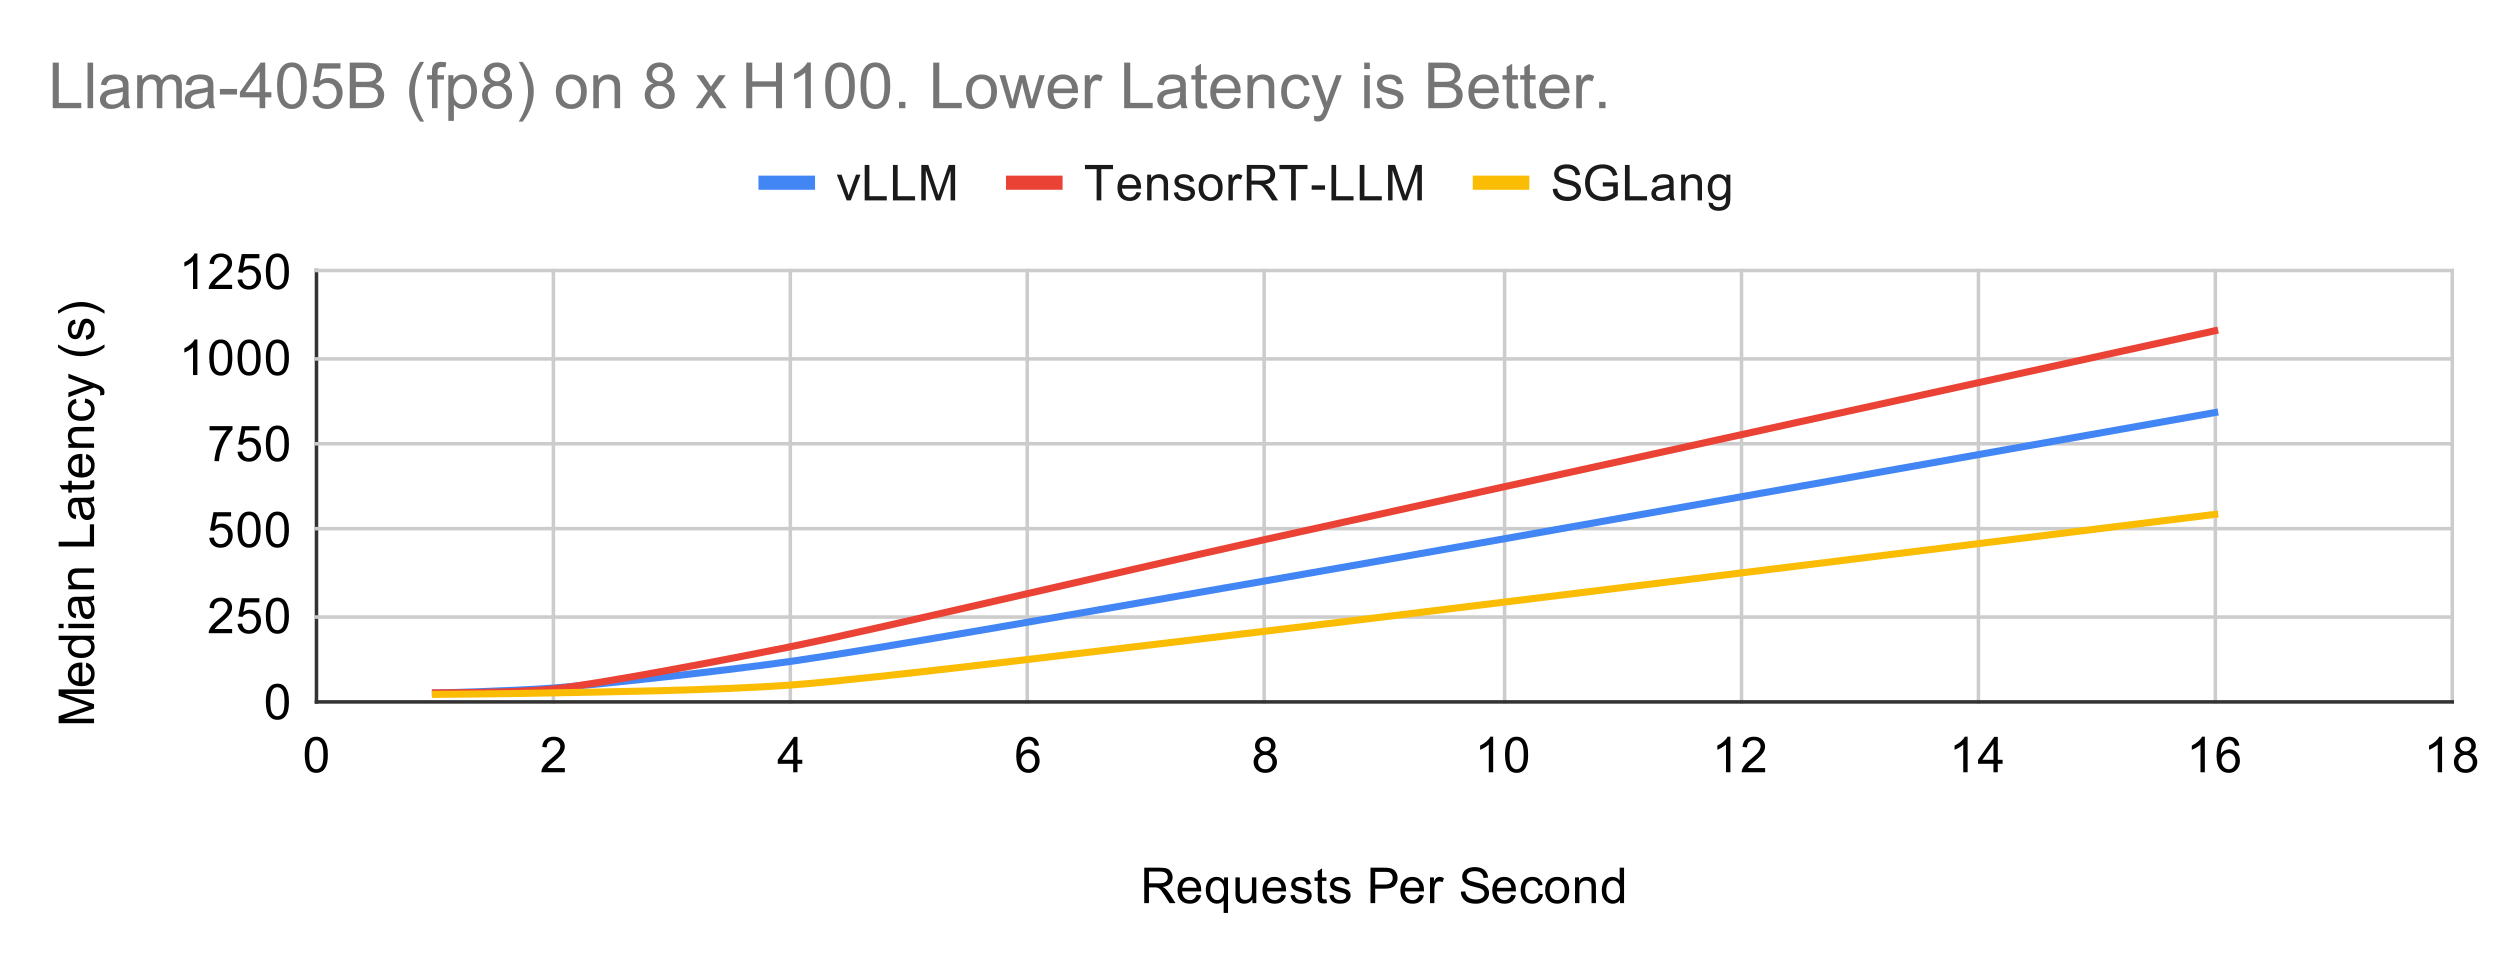 <svg version="1.1" viewBox="0.0 0.0 707.0 272.0" fill="none" stroke="none" stroke-linecap="square" stroke-miterlimit="10" width="707" height="272" xmlns:xlink="http://www.w3.org/1999/xlink" xmlns="http://www.w3.org/2000/svg"><path fill="#ffffff" d="M0 0L707.0 0L707.0 272.0L0 272.0L0 0Z" fill-rule="nonzero"/><path stroke="#333333" stroke-width="1.0" stroke-linecap="butt" d="M89.5 76.5L89.5 198.5" fill-rule="nonzero"/><path stroke="#cccccc" stroke-width="1.0" stroke-linecap="butt" d="M156.5 76.5L156.5 198.5" fill-rule="nonzero"/><path stroke="#cccccc" stroke-width="1.0" stroke-linecap="butt" d="M223.5 76.5L223.5 198.5" fill-rule="nonzero"/><path stroke="#cccccc" stroke-width="1.0" stroke-linecap="butt" d="M290.5 76.5L290.5 198.5" fill-rule="nonzero"/><path stroke="#cccccc" stroke-width="1.0" stroke-linecap="butt" d="M357.5 76.5L357.5 198.5" fill-rule="nonzero"/><path stroke="#cccccc" stroke-width="1.0" stroke-linecap="butt" d="M425.5 76.5L425.5 198.5" fill-rule="nonzero"/><path stroke="#cccccc" stroke-width="1.0" stroke-linecap="butt" d="M492.5 76.5L492.5 198.5" fill-rule="nonzero"/><path stroke="#cccccc" stroke-width="1.0" stroke-linecap="butt" d="M559.5 76.5L559.5 198.5" fill-rule="nonzero"/><path stroke="#cccccc" stroke-width="1.0" stroke-linecap="butt" d="M626.5 76.5L626.5 198.5" fill-rule="nonzero"/><path stroke="#cccccc" stroke-width="1.0" stroke-linecap="butt" d="M693.5 76.5L693.5 198.5" fill-rule="nonzero"/><path stroke="#333333" stroke-width="1.0" stroke-linecap="butt" d="M89.5 198.5L693.5 198.5" fill-rule="nonzero"/><path stroke="#cccccc" stroke-width="1.0" stroke-linecap="butt" d="M89.5 174.5L693.5 174.5" fill-rule="nonzero"/><path stroke="#cccccc" stroke-width="1.0" stroke-linecap="butt" d="M89.5 149.5L693.5 149.5" fill-rule="nonzero"/><path stroke="#cccccc" stroke-width="1.0" stroke-linecap="butt" d="M89.5 125.5L693.5 125.5" fill-rule="nonzero"/><path stroke="#cccccc" stroke-width="1.0" stroke-linecap="butt" d="M89.5 101.5L693.5 101.5" fill-rule="nonzero"/><path stroke="#cccccc" stroke-width="1.0" stroke-linecap="butt" d="M89.5 76.5L693.5 76.5" fill-rule="nonzero"/><path stroke="#000000" stroke-width="1.0" stroke-linecap="butt" stroke-opacity="0.0" d="M89.5 190.5L693.5 190.5" fill-rule="nonzero"/><path stroke="#000000" stroke-width="1.0" stroke-linecap="butt" stroke-opacity="0.0" d="M89.5 182.5L693.5 182.5" fill-rule="nonzero"/><path stroke="#000000" stroke-width="1.0" stroke-linecap="butt" stroke-opacity="0.0" d="M89.5 165.5L693.5 165.5" fill-rule="nonzero"/><path stroke="#000000" stroke-width="1.0" stroke-linecap="butt" stroke-opacity="0.0" d="M89.5 157.5L693.5 157.5" fill-rule="nonzero"/><path stroke="#000000" stroke-width="1.0" stroke-linecap="butt" stroke-opacity="0.0" d="M89.5 141.5L693.5 141.5" fill-rule="nonzero"/><path stroke="#000000" stroke-width="1.0" stroke-linecap="butt" stroke-opacity="0.0" d="M89.5 133.5L693.5 133.5" fill-rule="nonzero"/><path stroke="#000000" stroke-width="1.0" stroke-linecap="butt" stroke-opacity="0.0" d="M89.5 117.5L693.5 117.5" fill-rule="nonzero"/><path stroke="#000000" stroke-width="1.0" stroke-linecap="butt" stroke-opacity="0.0" d="M89.5 109.5L693.5 109.5" fill-rule="nonzero"/><path stroke="#000000" stroke-width="1.0" stroke-linecap="butt" stroke-opacity="0.0" d="M89.5 92.5L693.5 92.5" fill-rule="nonzero"/><path stroke="#000000" stroke-width="1.0" stroke-linecap="butt" stroke-opacity="0.0" d="M89.5 84.5L693.5 84.5" fill-rule="nonzero"/><clipPath id="id_0"><path d="M89.6 76.733L693.4 76.733L693.4 198.4L89.6 198.4L89.6 76.733Z" clip-rule="nonzero"/></clipPath><path stroke="#4285f4" stroke-width="2.0" stroke-linecap="butt" clip-path="url(#id_0)" d="M123.144 196.003C123.144 196.003 145.507 195.431 156.689 194.562C167.87 193.693 201.415 190.173 223.778 187.018C246.141 183.864 313.23 172.012 357.956 164.253C402.682 156.495 626.311 116.681 626.311 116.681" fill-rule="nonzero"/><path stroke="#ea4335" stroke-width="2.0" stroke-linecap="butt" clip-path="url(#id_0)" d="M123.144 195.937C123.144 195.937 145.507 196.006 156.689 194.823C167.87 193.639 201.415 187.369 223.778 182.847C246.141 178.325 313.23 162.501 357.956 152.533C402.682 142.566 626.311 93.554 626.311 93.554" fill-rule="nonzero"/><path stroke="#fbbc04" stroke-width="2.0" stroke-linecap="butt" clip-path="url(#id_0)" d="M123.144 196.369C123.144 196.369 145.507 196.199 156.689 195.942C167.87 195.685 201.415 195.353 223.778 193.713C246.141 192.072 313.23 183.772 357.956 178.482C402.682 173.192 626.311 145.468 626.311 145.468" fill-rule="nonzero"/><path fill="#000000" fill-opacity="0.0" clip-path="url(#id_0)" d="M126.144 196.003C126.144 197.66 124.801 199.003 123.144 199.003C121.488 199.003 120.144 197.66 120.144 196.003C120.144 194.346 121.488 193.003 123.144 193.003C124.801 193.003 126.144 194.346 126.144 196.003Z" fill-rule="nonzero"/><path fill="#000000" fill-opacity="0.0" clip-path="url(#id_0)" d="M159.689 194.562C159.689 196.219 158.346 197.562 156.689 197.562C155.032 197.562 153.689 196.219 153.689 194.562C153.689 192.905 155.032 191.562 156.689 191.562C158.346 191.562 159.689 192.905 159.689 194.562Z" fill-rule="nonzero"/><path fill="#000000" fill-opacity="0.0" clip-path="url(#id_0)" d="M226.778 187.018C226.778 188.675 225.435 190.018 223.778 190.018C222.121 190.018 220.778 188.675 220.778 187.018C220.778 185.362 222.121 184.018 223.778 184.018C225.435 184.018 226.778 185.362 226.778 187.018Z" fill-rule="nonzero"/><path fill="#000000" fill-opacity="0.0" clip-path="url(#id_0)" d="M360.956 164.253C360.956 165.91 359.612 167.253 357.956 167.253C356.299 167.253 354.956 165.91 354.956 164.253C354.956 162.596 356.299 161.253 357.956 161.253C359.612 161.253 360.956 162.596 360.956 164.253Z" fill-rule="nonzero"/><path fill="#000000" fill-opacity="0.0" clip-path="url(#id_0)" d="M629.311 116.681C629.311 118.338 627.968 119.681 626.311 119.681C624.654 119.681 623.311 118.338 623.311 116.681C623.311 115.025 624.654 113.681 626.311 113.681C627.968 113.681 629.311 115.025 629.311 116.681Z" fill-rule="nonzero"/><path fill="#000000" fill-opacity="0.0" clip-path="url(#id_0)" d="M126.144 195.937C126.144 197.593 124.801 198.937 123.144 198.937C121.488 198.937 120.144 197.593 120.144 195.937C120.144 194.28 121.488 192.937 123.144 192.937C124.801 192.937 126.144 194.28 126.144 195.937Z" fill-rule="nonzero"/><path fill="#000000" fill-opacity="0.0" clip-path="url(#id_0)" d="M159.689 194.823C159.689 196.479 158.346 197.823 156.689 197.823C155.032 197.823 153.689 196.479 153.689 194.823C153.689 193.166 155.032 191.823 156.689 191.823C158.346 191.823 159.689 193.166 159.689 194.823Z" fill-rule="nonzero"/><path fill="#000000" fill-opacity="0.0" clip-path="url(#id_0)" d="M226.778 182.847C226.778 184.504 225.435 185.847 223.778 185.847C222.121 185.847 220.778 184.504 220.778 182.847C220.778 181.19 222.121 179.847 223.778 179.847C225.435 179.847 226.778 181.19 226.778 182.847Z" fill-rule="nonzero"/><path fill="#000000" fill-opacity="0.0" clip-path="url(#id_0)" d="M360.956 152.533C360.956 154.19 359.612 155.533 357.956 155.533C356.299 155.533 354.956 154.19 354.956 152.533C354.956 150.876 356.299 149.533 357.956 149.533C359.612 149.533 360.956 150.876 360.956 152.533Z" fill-rule="nonzero"/><path fill="#000000" fill-opacity="0.0" clip-path="url(#id_0)" d="M629.311 93.554C629.311 95.211 627.968 96.554 626.311 96.554C624.654 96.554 623.311 95.211 623.311 93.554C623.311 91.897 624.654 90.554 626.311 90.554C627.968 90.554 629.311 91.897 629.311 93.554Z" fill-rule="nonzero"/><path fill="#000000" fill-opacity="0.0" clip-path="url(#id_0)" d="M126.144 196.369C126.144 198.026 124.801 199.369 123.144 199.369C121.488 199.369 120.144 198.026 120.144 196.369C120.144 194.712 121.488 193.369 123.144 193.369C124.801 193.369 126.144 194.712 126.144 196.369Z" fill-rule="nonzero"/><path fill="#000000" fill-opacity="0.0" clip-path="url(#id_0)" d="M159.689 195.942C159.689 197.599 158.346 198.942 156.689 198.942C155.032 198.942 153.689 197.599 153.689 195.942C153.689 194.285 155.032 192.942 156.689 192.942C158.346 192.942 159.689 194.285 159.689 195.942Z" fill-rule="nonzero"/><path fill="#000000" fill-opacity="0.0" clip-path="url(#id_0)" d="M226.778 193.713C226.778 195.37 225.435 196.713 223.778 196.713C222.121 196.713 220.778 195.37 220.778 193.713C220.778 192.056 222.121 190.713 223.778 190.713C225.435 190.713 226.778 192.056 226.778 193.713Z" fill-rule="nonzero"/><path fill="#000000" fill-opacity="0.0" clip-path="url(#id_0)" d="M360.956 178.482C360.956 180.139 359.612 181.482 357.956 181.482C356.299 181.482 354.956 180.139 354.956 178.482C354.956 176.825 356.299 175.482 357.956 175.482C359.612 175.482 360.956 176.825 360.956 178.482Z" fill-rule="nonzero"/><path fill="#000000" fill-opacity="0.0" clip-path="url(#id_0)" d="M629.311 145.468C629.311 147.125 627.968 148.468 626.311 148.468C624.654 148.468 623.311 147.125 623.311 145.468C623.311 143.811 624.654 142.468 626.311 142.468C627.968 142.468 629.311 143.811 629.311 145.468Z" fill-rule="nonzero"/><path fill="#000000" d="M323.594 255.4L323.594 245.384L328.047 245.384Q329.391 245.384 330.078 245.65Q330.781 245.916 331.188 246.603Q331.609 247.291 331.609 248.119Q331.609 249.181 330.922 249.916Q330.234 250.634 328.797 250.838Q329.312 251.088 329.594 251.338Q330.172 251.869 330.688 252.666L332.438 255.4L330.766 255.4L329.438 253.322Q328.859 252.416 328.484 251.947Q328.109 251.463 327.812 251.275Q327.516 251.072 327.203 250.994Q326.984 250.947 326.469 250.947L324.922 250.947L324.922 255.4L323.594 255.4ZM324.922 249.806L327.781 249.806Q328.688 249.806 329.203 249.619Q329.719 249.431 329.984 249.025Q330.25 248.603 330.25 248.119Q330.25 247.4 329.734 246.947Q329.219 246.478 328.094 246.478L324.922 246.478L324.922 249.806ZM338.391 253.056L339.672 253.213Q339.359 254.338 338.547 254.963Q337.734 255.572 336.469 255.572Q334.875 255.572 333.938 254.588Q333.016 253.603 333.016 251.838Q333.016 249.994 333.953 248.994Q334.906 247.978 336.406 247.978Q337.859 247.978 338.781 248.978Q339.703 249.963 339.703 251.759Q339.703 251.869 339.703 252.088L334.281 252.088Q334.359 253.275 334.953 253.916Q335.562 254.556 336.484 254.556Q337.156 254.556 337.625 254.197Q338.109 253.838 338.391 253.056ZM334.359 251.072L338.406 251.072Q338.328 250.15 337.938 249.697Q337.359 248.994 336.422 248.994Q335.562 248.994 334.984 249.556Q334.422 250.119 334.359 251.072ZM346.047 258.181L346.047 254.634Q345.766 255.025 345.25 255.306Q344.734 255.572 344.156 255.572Q342.859 255.572 341.922 254.541Q341.0 253.494 341.0 251.697Q341.0 250.603 341.375 249.744Q341.75 248.869 342.469 248.431Q343.188 247.978 344.062 247.978Q345.406 247.978 346.172 249.103L346.172 248.134L347.281 248.134L347.281 258.181L346.047 258.181ZM342.25 251.744Q342.25 253.15 342.844 253.853Q343.438 254.556 344.25 254.556Q345.047 254.556 345.609 253.884Q346.172 253.213 346.172 251.853Q346.172 250.416 345.578 249.681Q344.984 248.947 344.172 248.947Q343.375 248.947 342.812 249.634Q342.25 250.306 342.25 251.744ZM354.188 255.4L354.188 254.338Q353.328 255.572 351.875 255.572Q351.234 255.572 350.672 255.322Q350.125 255.072 349.844 254.697Q349.578 254.322 349.469 253.791Q349.391 253.431 349.391 252.634L349.391 248.134L350.625 248.134L350.625 252.166Q350.625 253.134 350.703 253.463Q350.812 253.947 351.188 254.228Q351.562 254.509 352.125 254.509Q352.672 254.509 353.156 254.228Q353.641 253.931 353.844 253.447Q354.047 252.963 354.047 252.025L354.047 248.134L355.281 248.134L355.281 255.4L354.188 255.4ZM362.391 253.056L363.672 253.213Q363.359 254.338 362.547 254.963Q361.734 255.572 360.469 255.572Q358.875 255.572 357.938 254.588Q357.016 253.603 357.016 251.838Q357.016 249.994 357.953 248.994Q358.906 247.978 360.406 247.978Q361.859 247.978 362.781 248.978Q363.703 249.963 363.703 251.759Q363.703 251.869 363.703 252.088L358.281 252.088Q358.359 253.275 358.953 253.916Q359.562 254.556 360.484 254.556Q361.156 254.556 361.625 254.197Q362.109 253.838 362.391 253.056ZM358.359 251.072L362.406 251.072Q362.328 250.15 361.938 249.697Q361.359 248.994 360.422 248.994Q359.562 248.994 358.984 249.556Q358.422 250.119 358.359 251.072ZM364.938 253.228L366.141 253.041Q366.25 253.775 366.719 254.166Q367.188 254.556 368.031 254.556Q368.875 254.556 369.281 254.213Q369.703 253.869 369.703 253.4Q369.703 252.978 369.328 252.744Q369.078 252.572 368.078 252.322Q366.719 251.978 366.188 251.728Q365.672 251.478 365.406 251.041Q365.141 250.603 365.141 250.072Q365.141 249.588 365.359 249.181Q365.578 248.759 365.969 248.478Q366.25 248.275 366.734 248.134Q367.234 247.978 367.812 247.978Q368.656 247.978 369.297 248.228Q369.953 248.463 370.266 248.884Q370.578 249.306 370.688 250.009L369.484 250.181Q369.406 249.619 369.0 249.306Q368.609 248.994 367.891 248.994Q367.047 248.994 366.688 249.275Q366.328 249.541 366.328 249.931Q366.328 250.166 366.469 250.353Q366.625 250.556 366.953 250.681Q367.125 250.744 368.031 250.994Q369.344 251.353 369.859 251.572Q370.375 251.791 370.656 252.213Q370.953 252.634 370.953 253.259Q370.953 253.884 370.594 254.431Q370.25 254.963 369.562 255.275Q368.891 255.572 368.031 255.572Q366.625 255.572 365.875 254.978Q365.141 254.384 364.938 253.228ZM375.109 254.306L375.281 255.384Q374.766 255.494 374.359 255.494Q373.688 255.494 373.312 255.291Q372.953 255.072 372.797 254.728Q372.656 254.384 372.656 253.275L372.656 249.103L371.75 249.103L371.75 248.134L372.656 248.134L372.656 246.338L373.875 245.603L373.875 248.134L375.109 248.134L375.109 249.103L373.875 249.103L373.875 253.338Q373.875 253.869 373.938 254.025Q374.0 254.166 374.141 254.259Q374.297 254.353 374.562 254.353Q374.781 254.353 375.109 254.306ZM375.938 253.228L377.141 253.041Q377.25 253.775 377.719 254.166Q378.188 254.556 379.031 254.556Q379.875 254.556 380.281 254.213Q380.703 253.869 380.703 253.4Q380.703 252.978 380.328 252.744Q380.078 252.572 379.078 252.322Q377.719 251.978 377.188 251.728Q376.672 251.478 376.406 251.041Q376.141 250.603 376.141 250.072Q376.141 249.588 376.359 249.181Q376.578 248.759 376.969 248.478Q377.25 248.275 377.734 248.134Q378.234 247.978 378.812 247.978Q379.656 247.978 380.297 248.228Q380.953 248.463 381.266 248.884Q381.578 249.306 381.688 250.009L380.484 250.181Q380.406 249.619 380.0 249.306Q379.609 248.994 378.891 248.994Q378.047 248.994 377.688 249.275Q377.328 249.541 377.328 249.931Q377.328 250.166 377.469 250.353Q377.625 250.556 377.953 250.681Q378.125 250.744 379.031 250.994Q380.344 251.353 380.859 251.572Q381.375 251.791 381.656 252.213Q381.953 252.634 381.953 253.259Q381.953 253.884 381.594 254.431Q381.25 254.963 380.562 255.275Q379.891 255.572 379.031 255.572Q377.625 255.572 376.875 254.978Q376.141 254.384 375.938 253.228ZM387.578 255.4L387.578 245.384L391.359 245.384Q392.359 245.384 392.891 245.478Q393.625 245.603 394.125 245.947Q394.625 246.291 394.922 246.916Q395.234 247.525 395.234 248.275Q395.234 249.556 394.422 250.447Q393.609 251.322 391.484 251.322L388.906 251.322L388.906 255.4L387.578 255.4ZM388.906 250.15L391.5 250.15Q392.781 250.15 393.312 249.666Q393.859 249.181 393.859 248.322Q393.859 247.681 393.547 247.244Q393.234 246.791 392.703 246.65Q392.375 246.556 391.469 246.556L388.906 246.556L388.906 250.15ZM401.391 253.056L402.672 253.213Q402.359 254.338 401.547 254.963Q400.734 255.572 399.469 255.572Q397.875 255.572 396.938 254.588Q396.016 253.603 396.016 251.838Q396.016 249.994 396.953 248.994Q397.906 247.978 399.406 247.978Q400.859 247.978 401.781 248.978Q402.703 249.963 402.703 251.759Q402.703 251.869 402.703 252.088L397.281 252.088Q397.359 253.275 397.953 253.916Q398.562 254.556 399.484 254.556Q400.156 254.556 400.625 254.197Q401.109 253.838 401.391 253.056ZM397.359 251.072L401.406 251.072Q401.328 250.15 400.938 249.697Q400.359 248.994 399.422 248.994Q398.562 248.994 397.984 249.556Q397.422 250.119 397.359 251.072ZM404.406 255.4L404.406 248.134L405.516 248.134L405.516 249.244Q405.938 248.463 406.297 248.228Q406.656 247.978 407.094 247.978Q407.719 247.978 408.359 248.369L407.938 249.509Q407.484 249.244 407.031 249.244Q406.625 249.244 406.297 249.494Q405.984 249.728 405.844 250.166Q405.641 250.822 405.641 251.603L405.641 255.4L404.406 255.4ZM413.125 252.181L414.375 252.072Q414.469 252.822 414.797 253.306Q415.125 253.791 415.797 254.088Q416.484 254.384 417.344 254.384Q418.094 254.384 418.672 254.166Q419.266 253.931 419.547 253.541Q419.828 253.15 419.828 252.681Q419.828 252.213 419.547 251.869Q419.281 251.509 418.656 251.259Q418.25 251.103 416.859 250.775Q415.484 250.447 414.938 250.15Q414.219 249.775 413.859 249.228Q413.516 248.666 413.516 247.963Q413.516 247.213 413.938 246.556Q414.375 245.884 415.203 245.556Q416.031 245.213 417.047 245.213Q418.156 245.213 419.0 245.572Q419.859 245.931 420.312 246.634Q420.766 247.322 420.812 248.197L419.531 248.291Q419.438 247.353 418.844 246.869Q418.25 246.369 417.094 246.369Q415.891 246.369 415.344 246.822Q414.797 247.259 414.797 247.884Q414.797 248.416 415.188 248.775Q415.562 249.119 417.172 249.494Q418.797 249.853 419.391 250.119Q420.266 250.525 420.688 251.15Q421.109 251.759 421.109 252.572Q421.109 253.369 420.641 254.088Q420.188 254.791 419.328 255.181Q418.469 255.572 417.406 255.572Q416.047 255.572 415.125 255.181Q414.203 254.775 413.672 253.978Q413.156 253.181 413.125 252.181ZM427.391 253.056L428.672 253.213Q428.359 254.338 427.547 254.963Q426.734 255.572 425.469 255.572Q423.875 255.572 422.938 254.588Q422.016 253.603 422.016 251.838Q422.016 249.994 422.953 248.994Q423.906 247.978 425.406 247.978Q426.859 247.978 427.781 248.978Q428.703 249.963 428.703 251.759Q428.703 251.869 428.703 252.088L423.281 252.088Q423.359 253.275 423.953 253.916Q424.562 254.556 425.484 254.556Q426.156 254.556 426.625 254.197Q427.109 253.838 427.391 253.056ZM423.359 251.072L427.406 251.072Q427.328 250.15 426.938 249.697Q426.359 248.994 425.422 248.994Q424.562 248.994 423.984 249.556Q423.422 250.119 423.359 251.072ZM435.156 252.744L436.375 252.9Q436.172 254.15 435.344 254.869Q434.531 255.572 433.344 255.572Q431.859 255.572 430.953 254.603Q430.047 253.619 430.047 251.791Q430.047 250.619 430.438 249.744Q430.828 248.853 431.625 248.416Q432.422 247.978 433.359 247.978Q434.531 247.978 435.281 248.572Q436.047 249.166 436.25 250.275L435.062 250.463Q434.891 249.728 434.453 249.369Q434.016 248.994 433.406 248.994Q432.469 248.994 431.891 249.666Q431.312 250.322 431.312 251.759Q431.312 253.228 431.875 253.9Q432.438 254.556 433.328 254.556Q434.062 254.556 434.547 254.119Q435.031 253.666 435.156 252.744ZM436.969 251.775Q436.969 249.759 438.094 248.775Q439.016 247.978 440.375 247.978Q441.859 247.978 442.812 248.963Q443.766 249.931 443.766 251.666Q443.766 253.072 443.344 253.884Q442.922 254.681 442.109 255.134Q441.312 255.572 440.375 255.572Q438.844 255.572 437.906 254.588Q436.969 253.603 436.969 251.775ZM438.234 251.775Q438.234 253.166 438.844 253.869Q439.453 254.556 440.375 254.556Q441.281 254.556 441.891 253.853Q442.5 253.15 442.5 251.728Q442.5 250.384 441.891 249.697Q441.281 248.994 440.375 248.994Q439.453 248.994 438.844 249.681Q438.234 250.369 438.234 251.775ZM445.422 255.4L445.422 248.134L446.531 248.134L446.531 249.166Q447.328 247.978 448.844 247.978Q449.5 247.978 450.047 248.213Q450.594 248.447 450.859 248.838Q451.141 249.213 451.25 249.744Q451.328 250.088 451.328 250.931L451.328 255.4L450.094 255.4L450.094 250.978Q450.094 250.228 449.953 249.869Q449.812 249.494 449.438 249.275Q449.078 249.041 448.578 249.041Q447.797 249.041 447.219 249.541Q446.656 250.041 446.656 251.431L446.656 255.4L445.422 255.4ZM458.141 255.4L458.141 254.478Q457.438 255.572 456.109 255.572Q455.234 255.572 454.5 255.088Q453.781 254.603 453.375 253.744Q452.984 252.884 452.984 251.775Q452.984 250.697 453.344 249.806Q453.703 248.916 454.422 248.447Q455.156 247.978 456.047 247.978Q456.703 247.978 457.219 248.259Q457.734 248.525 458.047 248.978L458.047 245.384L459.281 245.384L459.281 255.4L458.141 255.4ZM454.25 251.775Q454.25 253.166 454.828 253.869Q455.422 254.556 456.219 254.556Q457.031 254.556 457.594 253.9Q458.156 253.228 458.156 251.884Q458.156 250.384 457.578 249.697Q457.0 248.994 456.172 248.994Q455.344 248.994 454.797 249.666Q454.25 250.338 454.25 251.775Z" fill-rule="nonzero"/><path fill="#000000" d="M26.6 204.52L16.584 204.52L16.584 202.535L23.678 200.16Q24.662 199.832 25.162 199.676Q24.616 199.504 23.553 199.145L16.584 196.754L16.584 194.957L26.6 194.957L26.6 196.239L18.209 196.239L26.6 199.16L26.6 200.348L18.069 203.254L26.6 203.254L26.6 204.52ZM24.256 188.676L24.412 187.395Q25.537 187.707 26.162 188.52Q26.772 189.332 26.772 190.598Q26.772 192.192 25.787 193.129Q24.803 194.051 23.037 194.051Q21.194 194.051 20.194 193.114Q19.178 192.16 19.178 190.66Q19.178 189.207 20.178 188.285Q21.162 187.364 22.959 187.364Q23.069 187.364 23.287 187.364L23.287 192.785Q24.475 192.707 25.116 192.114Q25.756 191.504 25.756 190.582Q25.756 189.91 25.397 189.442Q25.037 188.957 24.256 188.676ZM22.272 192.707L22.272 188.66Q21.35 188.739 20.897 189.129Q20.194 189.707 20.194 190.645Q20.194 191.504 20.756 192.082Q21.319 192.645 22.272 192.707ZM26.6 180.926L25.678 180.926Q26.772 181.629 26.772 182.957Q26.772 183.832 26.287 184.567Q25.803 185.285 24.944 185.692Q24.084 186.082 22.975 186.082Q21.897 186.082 21.006 185.723Q20.116 185.364 19.647 184.645Q19.178 183.91 19.178 183.02Q19.178 182.364 19.459 181.848Q19.725 181.332 20.178 181.02L16.584 181.02L16.584 179.785L26.6 179.785L26.6 180.926ZM22.975 184.817Q24.366 184.817 25.069 184.239Q25.756 183.645 25.756 182.848Q25.756 182.035 25.1 181.473Q24.428 180.91 23.084 180.91Q21.584 180.91 20.897 181.489Q20.194 182.067 20.194 182.895Q20.194 183.723 20.866 184.27Q21.537 184.817 22.975 184.817ZM17.991 177.629L16.584 177.629L16.584 176.41L17.991 176.41L17.991 177.629ZM26.6 177.629L19.334 177.629L19.334 176.41L26.6 176.41L26.6 177.629ZM25.709 169.91Q26.287 170.582 26.537 171.223Q26.772 171.848 26.772 172.582Q26.772 173.77 26.194 174.426Q25.6 175.067 24.678 175.067Q24.147 175.067 23.709 174.832Q23.272 174.582 23.006 174.192Q22.741 173.785 22.6 173.301Q22.506 172.942 22.412 172.207Q22.241 170.707 21.991 170.004Q21.741 170.004 21.678 170.004Q20.912 170.004 20.616 170.348Q20.194 170.817 20.194 171.754Q20.194 172.614 20.506 173.035Q20.803 173.442 21.569 173.645L21.412 174.848Q20.631 174.692 20.162 174.317Q19.694 173.926 19.444 173.223Q19.178 172.504 19.178 171.567Q19.178 170.645 19.397 170.067Q19.616 169.489 19.944 169.223Q20.272 168.942 20.787 168.832Q21.1 168.77 21.912 168.77L23.553 168.77Q25.272 168.77 25.725 168.692Q26.178 168.614 26.6 168.379L26.6 169.66Q26.209 169.848 25.709 169.91ZM22.959 170.004Q23.225 170.676 23.428 172.02Q23.537 172.77 23.678 173.098Q23.803 173.41 24.069 173.582Q24.334 173.754 24.647 173.754Q25.147 173.754 25.475 173.379Q25.803 173.004 25.803 172.285Q25.803 171.567 25.491 171.02Q25.178 170.473 24.631 170.207Q24.225 170.004 23.412 170.004L22.959 170.004ZM26.6 166.645L19.334 166.645L19.334 165.535L20.366 165.535Q19.178 164.739 19.178 163.223Q19.178 162.567 19.412 162.02Q19.647 161.473 20.037 161.207Q20.412 160.926 20.944 160.817Q21.287 160.739 22.131 160.739L26.6 160.739L26.6 161.973L22.178 161.973Q21.428 161.973 21.069 162.114Q20.694 162.254 20.475 162.629Q20.241 162.989 20.241 163.489Q20.241 164.27 20.741 164.848Q21.241 165.41 22.631 165.41L26.6 165.41L26.6 166.645ZM26.6 154.535L16.584 154.535L16.584 153.207L25.412 153.207L25.412 148.285L26.6 148.285L26.6 154.535ZM25.709 141.91Q26.287 142.582 26.537 143.223Q26.772 143.848 26.772 144.582Q26.772 145.77 26.194 146.426Q25.6 147.067 24.678 147.067Q24.147 147.067 23.709 146.832Q23.272 146.582 23.006 146.192Q22.741 145.785 22.6 145.301Q22.506 144.942 22.412 144.207Q22.241 142.707 21.991 142.004Q21.741 142.004 21.678 142.004Q20.912 142.004 20.616 142.348Q20.194 142.817 20.194 143.754Q20.194 144.614 20.506 145.035Q20.803 145.442 21.569 145.645L21.412 146.848Q20.631 146.692 20.162 146.317Q19.694 145.926 19.444 145.223Q19.178 144.504 19.178 143.567Q19.178 142.645 19.397 142.067Q19.616 141.489 19.944 141.223Q20.272 140.942 20.787 140.832Q21.1 140.77 21.912 140.77L23.553 140.77Q25.272 140.77 25.725 140.692Q26.178 140.614 26.6 140.379L26.6 141.66Q26.209 141.848 25.709 141.91ZM22.959 142.004Q23.225 142.676 23.428 144.02Q23.537 144.77 23.678 145.098Q23.803 145.41 24.069 145.582Q24.334 145.754 24.647 145.754Q25.147 145.754 25.475 145.379Q25.803 145.004 25.803 144.285Q25.803 143.567 25.491 143.02Q25.178 142.473 24.631 142.207Q24.225 142.004 23.412 142.004L22.959 142.004ZM25.506 135.957L26.584 135.785Q26.694 136.301 26.694 136.707Q26.694 137.379 26.491 137.754Q26.272 138.114 25.928 138.27Q25.584 138.41 24.475 138.41L20.303 138.41L20.303 139.317L19.334 139.317L19.334 138.41L17.537 138.41L16.803 137.192L19.334 137.192L19.334 135.957L20.303 135.957L20.303 137.192L24.537 137.192Q25.069 137.192 25.225 137.129Q25.366 137.067 25.459 136.926Q25.553 136.77 25.553 136.504Q25.553 136.285 25.506 135.957ZM24.256 129.676L24.412 128.395Q25.537 128.707 26.162 129.52Q26.772 130.332 26.772 131.598Q26.772 133.192 25.787 134.129Q24.803 135.051 23.037 135.051Q21.194 135.051 20.194 134.114Q19.178 133.16 19.178 131.66Q19.178 130.207 20.178 129.285Q21.162 128.364 22.959 128.364Q23.069 128.364 23.287 128.364L23.287 133.785Q24.475 133.707 25.116 133.114Q25.756 132.504 25.756 131.582Q25.756 130.91 25.397 130.442Q25.037 129.957 24.256 129.676ZM22.272 133.707L22.272 129.66Q21.35 129.739 20.897 130.129Q20.194 130.707 20.194 131.645Q20.194 132.504 20.756 133.082Q21.319 133.645 22.272 133.707ZM26.6 126.645L19.334 126.645L19.334 125.535L20.366 125.535Q19.178 124.739 19.178 123.223Q19.178 122.567 19.412 122.02Q19.647 121.473 20.037 121.207Q20.412 120.926 20.944 120.817Q21.287 120.739 22.131 120.739L26.6 120.739L26.6 121.973L22.178 121.973Q21.428 121.973 21.069 122.114Q20.694 122.254 20.475 122.629Q20.241 122.989 20.241 123.489Q20.241 124.27 20.741 124.848Q21.241 125.41 22.631 125.41L26.6 125.41L26.6 126.645ZM23.944 113.91L24.1 112.692Q25.35 112.895 26.069 113.723Q26.772 114.535 26.772 115.723Q26.772 117.207 25.803 118.114Q24.819 119.02 22.991 119.02Q21.819 119.02 20.944 118.629Q20.053 118.239 19.616 117.442Q19.178 116.645 19.178 115.707Q19.178 114.535 19.772 113.785Q20.366 113.02 21.475 112.817L21.662 114.004Q20.928 114.176 20.569 114.614Q20.194 115.051 20.194 115.66Q20.194 116.598 20.866 117.176Q21.522 117.754 22.959 117.754Q24.428 117.754 25.1 117.192Q25.756 116.629 25.756 115.739Q25.756 115.004 25.319 114.52Q24.866 114.035 23.944 113.91ZM29.397 111.692L28.241 111.832Q28.35 111.426 28.35 111.129Q28.35 110.723 28.209 110.473Q28.084 110.223 27.834 110.067Q27.647 109.957 26.912 109.692Q26.819 109.66 26.616 109.582L19.334 112.348L19.334 111.02L23.537 109.504Q24.35 109.207 25.225 108.973Q24.381 108.77 23.569 108.473L19.334 106.926L19.334 105.692L26.725 108.457Q27.912 108.895 28.366 109.145Q28.975 109.473 29.256 109.895Q29.553 110.317 29.553 110.91Q29.553 111.254 29.397 111.692ZM29.553 98.285Q28.256 99.317 26.537 100.02Q24.819 100.723 22.975 100.723Q21.35 100.723 19.85 100.192Q18.116 99.582 16.412 98.285L16.412 97.41Q17.834 98.239 18.444 98.504Q19.381 98.926 20.412 99.16Q21.678 99.457 22.975 99.457Q26.272 99.457 29.553 97.41L29.553 98.285ZM24.428 96.129L24.241 94.926Q24.975 94.817 25.366 94.348Q25.756 93.879 25.756 93.035Q25.756 92.192 25.412 91.785Q25.069 91.364 24.6 91.364Q24.178 91.364 23.944 91.739Q23.772 91.989 23.522 92.989Q23.178 94.348 22.928 94.879Q22.678 95.395 22.241 95.66Q21.803 95.926 21.272 95.926Q20.787 95.926 20.381 95.707Q19.959 95.489 19.678 95.098Q19.475 94.817 19.334 94.332Q19.178 93.832 19.178 93.254Q19.178 92.41 19.428 91.77Q19.662 91.114 20.084 90.801Q20.506 90.489 21.209 90.379L21.381 91.582Q20.819 91.66 20.506 92.067Q20.194 92.457 20.194 93.176Q20.194 94.02 20.475 94.379Q20.741 94.739 21.131 94.739Q21.366 94.739 21.553 94.598Q21.756 94.442 21.881 94.114Q21.944 93.942 22.194 93.035Q22.553 91.723 22.772 91.207Q22.991 90.692 23.412 90.41Q23.834 90.114 24.459 90.114Q25.084 90.114 25.631 90.473Q26.162 90.817 26.475 91.504Q26.772 92.176 26.772 93.035Q26.772 94.442 26.178 95.192Q25.584 95.926 24.428 96.129ZM29.553 87.832L29.553 88.723Q26.272 86.676 22.975 86.676Q21.694 86.676 20.428 86.973Q19.397 87.207 18.459 87.614Q17.85 87.879 16.412 88.723L16.412 87.832Q18.116 86.551 19.85 85.942Q21.35 85.41 22.975 85.41Q24.819 85.41 26.537 86.129Q28.256 86.832 29.553 87.832Z" fill-rule="nonzero"/><path fill="#000000" d="M75.178 198.463Q75.178 196.681 75.537 195.603Q75.912 194.509 76.631 193.931Q77.35 193.338 78.444 193.338Q79.256 193.338 79.866 193.666Q80.475 193.994 80.866 194.603Q81.272 195.213 81.491 196.088Q81.709 196.963 81.709 198.463Q81.709 200.228 81.35 201.306Q80.991 202.384 80.272 202.978Q79.553 203.572 78.444 203.572Q77.006 203.572 76.178 202.525Q75.178 201.275 75.178 198.463ZM76.444 198.463Q76.444 200.931 77.022 201.744Q77.6 202.556 78.444 202.556Q79.303 202.556 79.881 201.744Q80.459 200.916 80.459 198.463Q80.459 195.978 79.881 195.166Q79.303 194.353 78.428 194.353Q77.584 194.353 77.084 195.072Q76.444 195.994 76.444 198.463Z" fill-rule="nonzero"/><path fill="#000000" d="M65.647 177.879L65.647 179.067L59.022 179.067Q59.006 178.629 59.163 178.207Q59.428 177.535 59.975 176.879Q60.538 176.223 61.584 175.364Q63.225 174.02 63.788 173.239Q64.366 172.457 64.366 171.754Q64.366 171.02 63.834 170.52Q63.319 170.02 62.491 170.02Q61.6 170.02 61.053 170.551Q60.522 171.082 60.522 172.035L59.256 171.895Q59.381 170.489 60.225 169.754Q61.084 169.004 62.506 169.004Q63.959 169.004 64.787 169.801Q65.631 170.598 65.631 171.785Q65.631 172.395 65.381 172.973Q65.147 173.551 64.569 174.192Q64.006 174.832 62.678 175.957Q61.569 176.879 61.256 177.223Q60.944 177.551 60.741 177.879L65.647 177.879ZM67.178 176.442L68.475 176.332Q68.616 177.27 69.131 177.754Q69.662 178.223 70.397 178.223Q71.287 178.223 71.897 177.551Q72.522 176.879 72.522 175.785Q72.522 174.723 71.928 174.114Q71.334 173.504 70.381 173.504Q69.787 173.504 69.303 173.785Q68.834 174.051 68.553 174.473L67.397 174.332L68.366 169.176L73.35 169.176L73.35 170.364L69.35 170.364L68.819 173.051Q69.725 172.426 70.709 172.426Q72.022 172.426 72.912 173.332Q73.819 174.239 73.819 175.676Q73.819 177.035 73.037 178.02Q72.069 179.239 70.397 179.239Q69.037 179.239 68.162 178.473Q67.303 177.707 67.178 176.442ZM75.178 174.129Q75.178 172.348 75.537 171.27Q75.912 170.176 76.631 169.598Q77.35 169.004 78.444 169.004Q79.256 169.004 79.866 169.332Q80.475 169.66 80.866 170.27Q81.272 170.879 81.491 171.754Q81.709 172.629 81.709 174.129Q81.709 175.895 81.35 176.973Q80.991 178.051 80.272 178.645Q79.553 179.239 78.444 179.239Q77.006 179.239 76.178 178.192Q75.178 176.942 75.178 174.129ZM76.444 174.129Q76.444 176.598 77.022 177.41Q77.6 178.223 78.444 178.223Q79.303 178.223 79.881 177.41Q80.459 176.582 80.459 174.129Q80.459 171.645 79.881 170.832Q79.303 170.02 78.428 170.02Q77.584 170.02 77.084 170.739Q76.444 171.66 76.444 174.129Z" fill-rule="nonzero"/><path fill="#000000" d="M59.178 152.108L60.475 151.999Q60.616 152.936 61.131 153.421Q61.663 153.89 62.397 153.89Q63.288 153.89 63.897 153.218Q64.522 152.546 64.522 151.452Q64.522 150.39 63.928 149.78Q63.334 149.171 62.381 149.171Q61.788 149.171 61.303 149.452Q60.834 149.718 60.553 150.14L59.397 149.999L60.366 144.843L65.35 144.843L65.35 146.03L61.35 146.03L60.819 148.718Q61.725 148.093 62.709 148.093Q64.022 148.093 64.912 148.999Q65.819 149.905 65.819 151.343Q65.819 152.702 65.037 153.686Q64.069 154.905 62.397 154.905Q61.038 154.905 60.163 154.14Q59.303 153.374 59.178 152.108ZM67.178 149.796Q67.178 148.015 67.537 146.936Q67.912 145.843 68.631 145.265Q69.35 144.671 70.444 144.671Q71.256 144.671 71.866 144.999Q72.475 145.327 72.866 145.936Q73.272 146.546 73.491 147.421Q73.709 148.296 73.709 149.796Q73.709 151.561 73.35 152.64Q72.991 153.718 72.272 154.311Q71.553 154.905 70.444 154.905Q69.006 154.905 68.178 153.858Q67.178 152.608 67.178 149.796ZM68.444 149.796Q68.444 152.265 69.022 153.077Q69.6 153.89 70.444 153.89Q71.303 153.89 71.881 153.077Q72.459 152.249 72.459 149.796Q72.459 147.311 71.881 146.499Q71.303 145.686 70.428 145.686Q69.584 145.686 69.084 146.405Q68.444 147.327 68.444 149.796ZM75.178 149.796Q75.178 148.015 75.537 146.936Q75.912 145.843 76.631 145.265Q77.35 144.671 78.444 144.671Q79.256 144.671 79.866 144.999Q80.475 145.327 80.866 145.936Q81.272 146.546 81.491 147.421Q81.709 148.296 81.709 149.796Q81.709 151.561 81.35 152.64Q80.991 153.718 80.272 154.311Q79.553 154.905 78.444 154.905Q77.006 154.905 76.178 153.858Q75.178 152.608 75.178 149.796ZM76.444 149.796Q76.444 152.265 77.022 153.077Q77.6 153.89 78.444 153.89Q79.303 153.89 79.881 153.077Q80.459 152.249 80.459 149.796Q80.459 147.311 79.881 146.499Q79.303 145.686 78.428 145.686Q77.584 145.686 77.084 146.405Q76.444 147.327 76.444 149.796Z" fill-rule="nonzero"/><path fill="#000000" d="M59.256 121.697L59.256 120.509L65.756 120.509L65.756 121.462Q64.787 122.478 63.85 124.166Q62.913 125.853 62.397 127.65Q62.038 128.9 61.928 130.4L60.663 130.4Q60.678 129.213 61.116 127.541Q61.569 125.869 62.397 124.322Q63.241 122.759 64.178 121.697L59.256 121.697ZM67.178 127.775L68.475 127.666Q68.616 128.603 69.131 129.088Q69.662 129.556 70.397 129.556Q71.287 129.556 71.897 128.884Q72.522 128.213 72.522 127.119Q72.522 126.056 71.928 125.447Q71.334 124.837 70.381 124.837Q69.787 124.837 69.303 125.119Q68.834 125.384 68.553 125.806L67.397 125.666L68.366 120.509L73.35 120.509L73.35 121.697L69.35 121.697L68.819 124.384Q69.725 123.759 70.709 123.759Q72.022 123.759 72.912 124.666Q73.819 125.572 73.819 127.009Q73.819 128.369 73.037 129.353Q72.069 130.572 70.397 130.572Q69.037 130.572 68.162 129.806Q67.303 129.041 67.178 127.775ZM75.178 125.462Q75.178 123.681 75.537 122.603Q75.912 121.509 76.631 120.931Q77.35 120.337 78.444 120.337Q79.256 120.337 79.866 120.666Q80.475 120.994 80.866 121.603Q81.272 122.212 81.491 123.087Q81.709 123.962 81.709 125.462Q81.709 127.228 81.35 128.306Q80.991 129.384 80.272 129.978Q79.553 130.572 78.444 130.572Q77.006 130.572 76.178 129.525Q75.178 128.275 75.178 125.462ZM76.444 125.462Q76.444 127.931 77.022 128.744Q77.6 129.556 78.444 129.556Q79.303 129.556 79.881 128.744Q80.459 127.916 80.459 125.462Q80.459 122.978 79.881 122.166Q79.303 121.353 78.428 121.353Q77.584 121.353 77.084 122.072Q76.444 122.994 76.444 125.462Z" fill-rule="nonzero"/><path fill="#000000" d="M55.819 106.067L54.584 106.067L54.584 98.223Q54.147 98.645 53.413 99.082Q52.694 99.504 52.131 99.707L52.131 98.52Q53.163 98.035 53.928 97.348Q54.709 96.66 55.022 96.004L55.819 96.004L55.819 106.067ZM59.178 101.129Q59.178 99.348 59.538 98.27Q59.913 97.176 60.631 96.598Q61.35 96.004 62.444 96.004Q63.256 96.004 63.866 96.332Q64.475 96.66 64.866 97.27Q65.272 97.879 65.491 98.754Q65.709 99.629 65.709 101.129Q65.709 102.895 65.35 103.973Q64.991 105.051 64.272 105.645Q63.553 106.239 62.444 106.239Q61.006 106.239 60.178 105.192Q59.178 103.942 59.178 101.129ZM60.444 101.129Q60.444 103.598 61.022 104.41Q61.6 105.223 62.444 105.223Q63.303 105.223 63.881 104.41Q64.459 103.582 64.459 101.129Q64.459 98.645 63.881 97.832Q63.303 97.02 62.428 97.02Q61.584 97.02 61.084 97.739Q60.444 98.66 60.444 101.129ZM67.178 101.129Q67.178 99.348 67.537 98.27Q67.912 97.176 68.631 96.598Q69.35 96.004 70.444 96.004Q71.256 96.004 71.866 96.332Q72.475 96.66 72.866 97.27Q73.272 97.879 73.491 98.754Q73.709 99.629 73.709 101.129Q73.709 102.895 73.35 103.973Q72.991 105.051 72.272 105.645Q71.553 106.239 70.444 106.239Q69.006 106.239 68.178 105.192Q67.178 103.942 67.178 101.129ZM68.444 101.129Q68.444 103.598 69.022 104.41Q69.6 105.223 70.444 105.223Q71.303 105.223 71.881 104.41Q72.459 103.582 72.459 101.129Q72.459 98.645 71.881 97.832Q71.303 97.02 70.428 97.02Q69.584 97.02 69.084 97.739Q68.444 98.66 68.444 101.129ZM75.178 101.129Q75.178 99.348 75.537 98.27Q75.912 97.176 76.631 96.598Q77.35 96.004 78.444 96.004Q79.256 96.004 79.866 96.332Q80.475 96.66 80.866 97.27Q81.272 97.879 81.491 98.754Q81.709 99.629 81.709 101.129Q81.709 102.895 81.35 103.973Q80.991 105.051 80.272 105.645Q79.553 106.239 78.444 106.239Q77.006 106.239 76.178 105.192Q75.178 103.942 75.178 101.129ZM76.444 101.129Q76.444 103.598 77.022 104.41Q77.6 105.223 78.444 105.223Q79.303 105.223 79.881 104.41Q80.459 103.582 80.459 101.129Q80.459 98.645 79.881 97.832Q79.303 97.02 78.428 97.02Q77.584 97.02 77.084 97.739Q76.444 98.66 76.444 101.129Z" fill-rule="nonzero"/><path fill="#000000" d="M55.819 81.733L54.584 81.733L54.584 73.89Q54.147 74.311 53.413 74.749Q52.694 75.171 52.131 75.374L52.131 74.186Q53.163 73.702 53.928 73.015Q54.709 72.327 55.022 71.671L55.819 71.671L55.819 81.733ZM65.647 80.546L65.647 81.733L59.022 81.733Q59.006 81.296 59.163 80.874Q59.428 80.202 59.975 79.546Q60.538 78.89 61.584 78.03Q63.225 76.686 63.788 75.905Q64.366 75.124 64.366 74.421Q64.366 73.686 63.834 73.186Q63.319 72.686 62.491 72.686Q61.6 72.686 61.053 73.218Q60.522 73.749 60.522 74.702L59.256 74.561Q59.381 73.155 60.225 72.421Q61.084 71.671 62.506 71.671Q63.959 71.671 64.787 72.468Q65.631 73.265 65.631 74.452Q65.631 75.061 65.381 75.64Q65.147 76.218 64.569 76.858Q64.006 77.499 62.678 78.624Q61.569 79.546 61.256 79.89Q60.944 80.218 60.741 80.546L65.647 80.546ZM67.178 79.108L68.475 78.999Q68.616 79.936 69.131 80.421Q69.662 80.89 70.397 80.89Q71.287 80.89 71.897 80.218Q72.522 79.546 72.522 78.452Q72.522 77.39 71.928 76.78Q71.334 76.171 70.381 76.171Q69.787 76.171 69.303 76.452Q68.834 76.718 68.553 77.14L67.397 76.999L68.366 71.843L73.35 71.843L73.35 73.03L69.35 73.03L68.819 75.718Q69.725 75.093 70.709 75.093Q72.022 75.093 72.912 75.999Q73.819 76.905 73.819 78.343Q73.819 79.702 73.037 80.686Q72.069 81.905 70.397 81.905Q69.037 81.905 68.162 81.14Q67.303 80.374 67.178 79.108ZM75.178 76.796Q75.178 75.015 75.537 73.936Q75.912 72.843 76.631 72.265Q77.35 71.671 78.444 71.671Q79.256 71.671 79.866 71.999Q80.475 72.327 80.866 72.936Q81.272 73.546 81.491 74.421Q81.709 75.296 81.709 76.796Q81.709 78.561 81.35 79.64Q80.991 80.718 80.272 81.311Q79.553 81.905 78.444 81.905Q77.006 81.905 76.178 80.858Q75.178 79.608 75.178 76.796ZM76.444 76.796Q76.444 79.265 77.022 80.077Q77.6 80.89 78.444 80.89Q79.303 80.89 79.881 80.077Q80.459 79.249 80.459 76.796Q80.459 74.311 79.881 73.499Q79.303 72.686 78.428 72.686Q77.584 72.686 77.084 73.405Q76.444 74.327 76.444 76.796Z" fill-rule="nonzero"/><path fill="#000000" d="M86.178 213.463Q86.178 211.681 86.537 210.603Q86.912 209.509 87.631 208.931Q88.35 208.338 89.444 208.338Q90.256 208.338 90.866 208.666Q91.475 208.994 91.866 209.603Q92.272 210.213 92.491 211.088Q92.709 211.963 92.709 213.463Q92.709 215.228 92.35 216.306Q91.991 217.384 91.272 217.978Q90.553 218.572 89.444 218.572Q88.006 218.572 87.178 217.525Q86.178 216.275 86.178 213.463ZM87.444 213.463Q87.444 215.931 88.022 216.744Q88.6 217.556 89.444 217.556Q90.303 217.556 90.881 216.744Q91.459 215.916 91.459 213.463Q91.459 210.978 90.881 210.166Q90.303 209.353 89.428 209.353Q88.584 209.353 88.084 210.072Q87.444 210.994 87.444 213.463Z" fill-rule="nonzero"/><path fill="#000000" d="M159.736 217.213L159.736 218.4L153.111 218.4Q153.095 217.963 153.251 217.541Q153.517 216.869 154.064 216.213Q154.626 215.556 155.673 214.697Q157.314 213.353 157.876 212.572Q158.455 211.791 158.455 211.088Q158.455 210.353 157.923 209.853Q157.408 209.353 156.58 209.353Q155.689 209.353 155.142 209.884Q154.611 210.416 154.611 211.369L153.345 211.228Q153.47 209.822 154.314 209.088Q155.173 208.338 156.595 208.338Q158.048 208.338 158.876 209.134Q159.72 209.931 159.72 211.119Q159.72 211.728 159.47 212.306Q159.236 212.884 158.658 213.525Q158.095 214.166 156.767 215.291Q155.658 216.213 155.345 216.556Q155.033 216.884 154.83 217.213L159.736 217.213Z" fill-rule="nonzero"/><path fill="#000000" d="M224.309 218.4L224.309 215.994L219.95 215.994L219.95 214.869L224.528 208.384L225.528 208.384L225.528 214.869L226.887 214.869L226.887 215.994L225.528 215.994L225.528 218.4L224.309 218.4ZM224.309 214.869L224.309 210.353L221.168 214.869L224.309 214.869Z" fill-rule="nonzero"/><path fill="#000000" d="M293.835 210.838L292.617 210.931Q292.445 210.197 292.148 209.869Q291.648 209.353 290.914 209.353Q290.32 209.353 289.882 209.681Q289.304 210.103 288.96 210.916Q288.632 211.728 288.617 213.228Q289.054 212.556 289.695 212.228Q290.351 211.9 291.054 211.9Q292.289 211.9 293.148 212.806Q294.007 213.713 294.007 215.15Q294.007 216.088 293.601 216.9Q293.195 217.713 292.476 218.15Q291.773 218.572 290.867 218.572Q289.335 218.572 288.367 217.447Q287.398 216.306 287.398 213.713Q287.398 210.806 288.46 209.478Q289.398 208.338 290.992 208.338Q292.179 208.338 292.929 209.009Q293.679 209.666 293.835 210.838ZM288.804 215.15Q288.804 215.791 289.07 216.369Q289.351 216.947 289.835 217.259Q290.32 217.556 290.851 217.556Q291.632 217.556 292.195 216.931Q292.757 216.306 292.757 215.228Q292.757 214.181 292.195 213.588Q291.648 212.978 290.804 212.978Q289.976 212.978 289.382 213.588Q288.804 214.181 288.804 215.15Z" fill-rule="nonzero"/><path fill="#000000" d="M356.424 212.963Q355.659 212.681 355.284 212.166Q354.924 211.65 354.924 210.916Q354.924 209.822 355.706 209.088Q356.502 208.338 357.799 208.338Q359.112 208.338 359.909 209.103Q360.721 209.869 360.721 210.963Q360.721 211.65 360.346 212.166Q359.987 212.681 359.237 212.963Q360.159 213.259 360.643 213.931Q361.127 214.603 361.127 215.541Q361.127 216.822 360.221 217.697Q359.315 218.572 357.831 218.572Q356.346 218.572 355.424 217.697Q354.518 216.806 354.518 215.494Q354.518 214.525 355.018 213.869Q355.518 213.197 356.424 212.963ZM356.19 210.884Q356.19 211.588 356.643 212.041Q357.096 212.494 357.831 212.494Q358.549 212.494 359.002 212.056Q359.456 211.603 359.456 210.947Q359.456 210.275 358.987 209.822Q358.518 209.353 357.815 209.353Q357.112 209.353 356.643 209.806Q356.19 210.244 356.19 210.884ZM355.784 215.509Q355.784 216.041 356.034 216.541Q356.284 217.025 356.768 217.291Q357.268 217.556 357.846 217.556Q358.721 217.556 359.284 216.994Q359.862 216.431 359.862 215.556Q359.862 214.666 359.268 214.088Q358.69 213.494 357.799 213.494Q356.924 213.494 356.346 214.072Q355.784 214.65 355.784 215.509Z" fill-rule="nonzero"/><path fill="#000000" d="M422.263 218.4L421.029 218.4L421.029 210.556Q420.591 210.978 419.857 211.416Q419.138 211.838 418.576 212.041L418.576 210.853Q419.607 210.369 420.373 209.681Q421.154 208.994 421.466 208.338L422.263 208.338L422.263 218.4ZM425.623 213.463Q425.623 211.681 425.982 210.603Q426.357 209.509 427.076 208.931Q427.794 208.338 428.888 208.338Q429.701 208.338 430.31 208.666Q430.919 208.994 431.31 209.603Q431.716 210.213 431.935 211.088Q432.154 211.963 432.154 213.463Q432.154 215.228 431.794 216.306Q431.435 217.384 430.716 217.978Q429.998 218.572 428.888 218.572Q427.451 218.572 426.623 217.525Q425.623 216.275 425.623 213.463ZM426.888 213.463Q426.888 215.931 427.466 216.744Q428.044 217.556 428.888 217.556Q429.748 217.556 430.326 216.744Q430.904 215.916 430.904 213.463Q430.904 210.978 430.326 210.166Q429.748 209.353 428.873 209.353Q428.029 209.353 427.529 210.072Q426.888 210.994 426.888 213.463Z" fill-rule="nonzero"/><path fill="#000000" d="M489.352 218.4L488.118 218.4L488.118 210.556Q487.68 210.978 486.946 211.416Q486.227 211.838 485.665 212.041L485.665 210.853Q486.696 210.369 487.461 209.681Q488.243 208.994 488.555 208.338L489.352 208.338L489.352 218.4ZM499.18 217.213L499.18 218.4L492.555 218.4Q492.54 217.963 492.696 217.541Q492.961 216.869 493.508 216.213Q494.071 215.556 495.118 214.697Q496.758 213.353 497.321 212.572Q497.899 211.791 497.899 211.088Q497.899 210.353 497.368 209.853Q496.852 209.353 496.024 209.353Q495.133 209.353 494.586 209.884Q494.055 210.416 494.055 211.369L492.79 211.228Q492.915 209.822 493.758 209.088Q494.618 208.338 496.04 208.338Q497.493 208.338 498.321 209.134Q499.165 209.931 499.165 211.119Q499.165 211.728 498.915 212.306Q498.68 212.884 498.102 213.525Q497.54 214.166 496.211 215.291Q495.102 216.213 494.79 216.556Q494.477 216.884 494.274 217.213L499.18 217.213Z" fill-rule="nonzero"/><path fill="#000000" d="M556.441 218.4L555.207 218.4L555.207 210.556Q554.769 210.978 554.035 211.416Q553.316 211.838 552.754 212.041L552.754 210.853Q553.785 210.369 554.55 209.681Q555.332 208.994 555.644 208.338L556.441 208.338L556.441 218.4ZM563.754 218.4L563.754 215.994L559.394 215.994L559.394 214.869L563.972 208.384L564.972 208.384L564.972 214.869L566.332 214.869L566.332 215.994L564.972 215.994L564.972 218.4L563.754 218.4ZM563.754 214.869L563.754 210.353L560.613 214.869L563.754 214.869Z" fill-rule="nonzero"/><path fill="#000000" d="M623.53 218.4L622.295 218.4L622.295 210.556Q621.858 210.978 621.124 211.416Q620.405 211.838 619.842 212.041L619.842 210.853Q620.874 210.369 621.639 209.681Q622.42 208.994 622.733 208.338L623.53 208.338L623.53 218.4ZM633.28 210.838L632.061 210.931Q631.889 210.197 631.592 209.869Q631.092 209.353 630.358 209.353Q629.764 209.353 629.327 209.681Q628.749 210.103 628.405 210.916Q628.077 211.728 628.061 213.228Q628.499 212.556 629.139 212.228Q629.795 211.9 630.499 211.9Q631.733 211.9 632.592 212.806Q633.452 213.713 633.452 215.15Q633.452 216.088 633.045 216.9Q632.639 217.713 631.92 218.15Q631.217 218.572 630.311 218.572Q628.78 218.572 627.811 217.447Q626.842 216.306 626.842 213.713Q626.842 210.806 627.905 209.478Q628.842 208.338 630.436 208.338Q631.624 208.338 632.374 209.009Q633.124 209.666 633.28 210.838ZM628.249 215.15Q628.249 215.791 628.514 216.369Q628.795 216.947 629.28 217.259Q629.764 217.556 630.295 217.556Q631.077 217.556 631.639 216.931Q632.202 216.306 632.202 215.228Q632.202 214.181 631.639 213.588Q631.092 212.978 630.249 212.978Q629.42 212.978 628.827 213.588Q628.249 214.181 628.249 215.15Z" fill-rule="nonzero"/><path fill="#000000" d="M690.619 218.4L689.384 218.4L689.384 210.556Q688.947 210.978 688.212 211.416Q687.494 211.838 686.931 212.041L686.931 210.853Q687.962 210.369 688.728 209.681Q689.509 208.994 689.822 208.338L690.619 208.338L690.619 218.4ZM695.869 212.963Q695.103 212.681 694.728 212.166Q694.369 211.65 694.369 210.916Q694.369 209.822 695.15 209.088Q695.947 208.338 697.244 208.338Q698.556 208.338 699.353 209.103Q700.166 209.869 700.166 210.963Q700.166 211.65 699.791 212.166Q699.431 212.681 698.681 212.963Q699.603 213.259 700.087 213.931Q700.572 214.603 700.572 215.541Q700.572 216.822 699.666 217.697Q698.759 218.572 697.275 218.572Q695.791 218.572 694.869 217.697Q693.962 216.806 693.962 215.494Q693.962 214.525 694.462 213.869Q694.962 213.197 695.869 212.963ZM695.634 210.884Q695.634 211.588 696.087 212.041Q696.541 212.494 697.275 212.494Q697.994 212.494 698.447 212.056Q698.9 211.603 698.9 210.947Q698.9 210.275 698.431 209.822Q697.962 209.353 697.259 209.353Q696.556 209.353 696.087 209.806Q695.634 210.244 695.634 210.884ZM695.228 215.509Q695.228 216.041 695.478 216.541Q695.728 217.025 696.212 217.291Q696.712 217.556 697.291 217.556Q698.166 217.556 698.728 216.994Q699.306 216.431 699.306 215.556Q699.306 214.666 698.712 214.088Q698.134 213.494 697.244 213.494Q696.369 213.494 695.791 214.072Q695.228 214.65 695.228 215.509Z" fill-rule="nonzero"/><path stroke="#4285f4" stroke-width="4.0" stroke-linecap="butt" d="M216.5 51.667L228.5 51.667" fill-rule="nonzero"/><path fill="#1a1a1a" d="M239.438 56.667L236.672 49.401L237.984 49.401L239.531 53.76Q239.781 54.464 240.0 55.214Q240.172 54.635 240.453 53.839L242.078 49.401L243.344 49.401L240.594 56.667L239.438 56.667ZM244.531 56.667L244.531 46.651L245.859 46.651L245.859 55.479L250.781 55.479L250.781 56.667L244.531 56.667ZM252.531 56.667L252.531 46.651L253.859 46.651L253.859 55.479L258.781 55.479L258.781 56.667L252.531 56.667ZM260.547 56.667L260.547 46.651L262.531 46.651L264.906 53.745Q265.234 54.729 265.391 55.229Q265.562 54.682 265.922 53.62L268.312 46.651L270.109 46.651L270.109 56.667L268.828 56.667L268.828 48.276L265.906 56.667L264.719 56.667L261.812 48.135L261.812 56.667L260.547 56.667Z" fill-rule="nonzero"/><path stroke="#ea4335" stroke-width="4.0" stroke-linecap="butt" d="M286.5 51.667L298.5 51.667" fill-rule="nonzero"/><path fill="#1a1a1a" d="M310.125 56.667L310.125 47.823L306.828 47.823L306.828 46.651L314.766 46.651L314.766 47.823L311.453 47.823L311.453 56.667L310.125 56.667ZM321.391 54.323L322.672 54.479Q322.359 55.604 321.547 56.229Q320.734 56.839 319.469 56.839Q317.875 56.839 316.938 55.854Q316.016 54.87 316.016 53.104Q316.016 51.26 316.953 50.26Q317.906 49.245 319.406 49.245Q320.859 49.245 321.781 50.245Q322.703 51.229 322.703 53.026Q322.703 53.135 322.703 53.354L317.281 53.354Q317.359 54.542 317.953 55.182Q318.562 55.823 319.484 55.823Q320.156 55.823 320.625 55.464Q321.109 55.104 321.391 54.323ZM317.359 52.339L321.406 52.339Q321.328 51.417 320.938 50.964Q320.359 50.26 319.422 50.26Q318.562 50.26 317.984 50.823Q317.422 51.385 317.359 52.339ZM324.422 56.667L324.422 49.401L325.531 49.401L325.531 50.432Q326.328 49.245 327.844 49.245Q328.5 49.245 329.047 49.479Q329.594 49.714 329.859 50.104Q330.141 50.479 330.25 51.01Q330.328 51.354 330.328 52.198L330.328 56.667L329.094 56.667L329.094 52.245Q329.094 51.495 328.953 51.135Q328.812 50.76 328.438 50.542Q328.078 50.307 327.578 50.307Q326.797 50.307 326.219 50.807Q325.656 51.307 325.656 52.698L325.656 56.667L324.422 56.667ZM331.938 54.495L333.141 54.307Q333.25 55.042 333.719 55.432Q334.188 55.823 335.031 55.823Q335.875 55.823 336.281 55.479Q336.703 55.135 336.703 54.667Q336.703 54.245 336.328 54.01Q336.078 53.839 335.078 53.589Q333.719 53.245 333.188 52.995Q332.672 52.745 332.406 52.307Q332.141 51.87 332.141 51.339Q332.141 50.854 332.359 50.448Q332.578 50.026 332.969 49.745Q333.25 49.542 333.734 49.401Q334.234 49.245 334.812 49.245Q335.656 49.245 336.297 49.495Q336.953 49.729 337.266 50.151Q337.578 50.573 337.688 51.276L336.484 51.448Q336.406 50.885 336.0 50.573Q335.609 50.26 334.891 50.26Q334.047 50.26 333.688 50.542Q333.328 50.807 333.328 51.198Q333.328 51.432 333.469 51.62Q333.625 51.823 333.953 51.948Q334.125 52.01 335.031 52.26Q336.344 52.62 336.859 52.839Q337.375 53.057 337.656 53.479Q337.953 53.901 337.953 54.526Q337.953 55.151 337.594 55.698Q337.25 56.229 336.562 56.542Q335.891 56.839 335.031 56.839Q333.625 56.839 332.875 56.245Q332.141 55.651 331.938 54.495ZM338.969 53.042Q338.969 51.026 340.094 50.042Q341.016 49.245 342.375 49.245Q343.859 49.245 344.812 50.229Q345.766 51.198 345.766 52.932Q345.766 54.339 345.344 55.151Q344.922 55.948 344.109 56.401Q343.312 56.839 342.375 56.839Q340.844 56.839 339.906 55.854Q338.969 54.87 338.969 53.042ZM340.234 53.042Q340.234 54.432 340.844 55.135Q341.453 55.823 342.375 55.823Q343.281 55.823 343.891 55.12Q344.5 54.417 344.5 52.995Q344.5 51.651 343.891 50.964Q343.281 50.26 342.375 50.26Q341.453 50.26 340.844 50.948Q340.234 51.635 340.234 53.042ZM347.406 56.667L347.406 49.401L348.516 49.401L348.516 50.51Q348.938 49.729 349.297 49.495Q349.656 49.245 350.094 49.245Q350.719 49.245 351.359 49.635L350.938 50.776Q350.484 50.51 350.031 50.51Q349.625 50.51 349.297 50.76Q348.984 50.995 348.844 51.432Q348.641 52.089 348.641 52.87L348.641 56.667L347.406 56.667ZM352.594 56.667L352.594 46.651L357.047 46.651Q358.391 46.651 359.078 46.917Q359.781 47.182 360.188 47.87Q360.609 48.557 360.609 49.385Q360.609 50.448 359.922 51.182Q359.234 51.901 357.797 52.104Q358.312 52.354 358.594 52.604Q359.172 53.135 359.688 53.932L361.438 56.667L359.766 56.667L358.438 54.589Q357.859 53.682 357.484 53.214Q357.109 52.729 356.812 52.542Q356.516 52.339 356.203 52.26Q355.984 52.214 355.469 52.214L353.922 52.214L353.922 56.667L352.594 56.667ZM353.922 51.073L356.781 51.073Q357.688 51.073 358.203 50.885Q358.719 50.698 358.984 50.292Q359.25 49.87 359.25 49.385Q359.25 48.667 358.734 48.214Q358.219 47.745 357.094 47.745L353.922 47.745L353.922 51.073ZM365.125 56.667L365.125 47.823L361.828 47.823L361.828 46.651L369.766 46.651L369.766 47.823L366.453 47.823L366.453 56.667L365.125 56.667ZM370.938 53.651L370.938 52.417L374.719 52.417L374.719 53.651L370.938 53.651ZM376.531 56.667L376.531 46.651L377.859 46.651L377.859 55.479L382.781 55.479L382.781 56.667L376.531 56.667ZM384.531 56.667L384.531 46.651L385.859 46.651L385.859 55.479L390.781 55.479L390.781 56.667L384.531 56.667ZM392.547 56.667L392.547 46.651L394.531 46.651L396.906 53.745Q397.234 54.729 397.391 55.229Q397.562 54.682 397.922 53.62L400.312 46.651L402.109 46.651L402.109 56.667L400.828 56.667L400.828 48.276L397.906 56.667L396.719 56.667L393.812 48.135L393.812 56.667L392.547 56.667Z" fill-rule="nonzero"/><path stroke="#fbbc04" stroke-width="4.0" stroke-linecap="butt" d="M418.5 51.667L430.5 51.667" fill-rule="nonzero"/><path fill="#1a1a1a" d="M439.125 53.448L440.375 53.339Q440.469 54.089 440.797 54.573Q441.125 55.057 441.797 55.354Q442.484 55.651 443.344 55.651Q444.094 55.651 444.672 55.432Q445.266 55.198 445.547 54.807Q445.828 54.417 445.828 53.948Q445.828 53.479 445.547 53.135Q445.281 52.776 444.656 52.526Q444.25 52.37 442.859 52.042Q441.484 51.714 440.938 51.417Q440.219 51.042 439.859 50.495Q439.516 49.932 439.516 49.229Q439.516 48.479 439.938 47.823Q440.375 47.151 441.203 46.823Q442.031 46.479 443.047 46.479Q444.156 46.479 445.0 46.839Q445.859 47.198 446.312 47.901Q446.766 48.589 446.812 49.464L445.531 49.557Q445.438 48.62 444.844 48.135Q444.25 47.635 443.094 47.635Q441.891 47.635 441.344 48.089Q440.797 48.526 440.797 49.151Q440.797 49.682 441.188 50.042Q441.562 50.385 443.172 50.76Q444.797 51.12 445.391 51.385Q446.266 51.792 446.688 52.417Q447.109 53.026 447.109 53.839Q447.109 54.635 446.641 55.354Q446.188 56.057 445.328 56.448Q444.469 56.839 443.406 56.839Q442.047 56.839 441.125 56.448Q440.203 56.042 439.672 55.245Q439.156 54.448 439.125 53.448ZM453.266 52.729L453.266 51.557L457.516 51.557L457.516 55.276Q456.531 56.057 455.484 56.448Q454.453 56.839 453.359 56.839Q451.891 56.839 450.672 56.214Q449.469 55.573 448.859 54.385Q448.25 53.182 448.25 51.698Q448.25 50.245 448.859 48.979Q449.469 47.698 450.609 47.089Q451.766 46.479 453.266 46.479Q454.344 46.479 455.219 46.839Q456.109 47.182 456.609 47.807Q457.109 48.432 457.359 49.448L456.172 49.776Q455.938 49.01 455.594 48.573Q455.266 48.135 454.641 47.87Q454.031 47.604 453.266 47.604Q452.359 47.604 451.688 47.885Q451.031 48.167 450.625 48.62Q450.219 49.057 450.0 49.604Q449.609 50.542 449.609 51.62Q449.609 52.964 450.062 53.87Q450.531 54.76 451.406 55.198Q452.297 55.635 453.297 55.635Q454.156 55.635 454.969 55.307Q455.797 54.979 456.219 54.604L456.219 52.729L453.266 52.729ZM459.531 56.667L459.531 46.651L460.859 46.651L460.859 55.479L465.781 55.479L465.781 56.667L459.531 56.667ZM472.156 55.776Q471.484 56.354 470.844 56.604Q470.219 56.839 469.484 56.839Q468.297 56.839 467.641 56.26Q467.0 55.667 467.0 54.745Q467.0 54.214 467.234 53.776Q467.484 53.339 467.875 53.073Q468.281 52.807 468.766 52.667Q469.125 52.573 469.859 52.479Q471.359 52.307 472.062 52.057Q472.062 51.807 472.062 51.745Q472.062 50.979 471.719 50.682Q471.25 50.26 470.312 50.26Q469.453 50.26 469.031 50.573Q468.625 50.87 468.422 51.635L467.219 51.479Q467.375 50.698 467.75 50.229Q468.141 49.76 468.844 49.51Q469.562 49.245 470.5 49.245Q471.422 49.245 472.0 49.464Q472.578 49.682 472.844 50.01Q473.125 50.339 473.234 50.854Q473.297 51.167 473.297 51.979L473.297 53.62Q473.297 55.339 473.375 55.792Q473.453 56.245 473.688 56.667L472.406 56.667Q472.219 56.276 472.156 55.776ZM472.062 53.026Q471.391 53.292 470.047 53.495Q469.297 53.604 468.969 53.745Q468.656 53.87 468.484 54.135Q468.312 54.401 468.312 54.714Q468.312 55.214 468.688 55.542Q469.062 55.87 469.781 55.87Q470.5 55.87 471.047 55.557Q471.594 55.245 471.859 54.698Q472.062 54.292 472.062 53.479L472.062 53.026ZM475.422 56.667L475.422 49.401L476.531 49.401L476.531 50.432Q477.328 49.245 478.844 49.245Q479.5 49.245 480.047 49.479Q480.594 49.714 480.859 50.104Q481.141 50.479 481.25 51.01Q481.328 51.354 481.328 52.198L481.328 56.667L480.094 56.667L480.094 52.245Q480.094 51.495 479.953 51.135Q479.812 50.76 479.438 50.542Q479.078 50.307 478.578 50.307Q477.797 50.307 477.219 50.807Q476.656 51.307 476.656 52.698L476.656 56.667L475.422 56.667ZM483.203 57.276L484.391 57.448Q484.469 57.995 484.812 58.26Q485.266 58.589 486.062 58.589Q486.922 58.589 487.375 58.245Q487.844 57.917 488.016 57.292Q488.109 56.917 488.094 55.714Q487.297 56.667 486.094 56.667Q484.594 56.667 483.766 55.589Q482.953 54.51 482.953 52.995Q482.953 51.964 483.328 51.089Q483.703 50.198 484.406 49.729Q485.125 49.245 486.094 49.245Q487.375 49.245 488.219 50.276L488.219 49.401L489.344 49.401L489.344 55.682Q489.344 57.385 489.0 58.089Q488.656 58.792 487.906 59.198Q487.156 59.62 486.062 59.62Q484.766 59.62 483.969 59.026Q483.172 58.448 483.203 57.276ZM484.219 52.901Q484.219 54.339 484.781 54.995Q485.344 55.651 486.203 55.651Q487.047 55.651 487.625 54.995Q488.203 54.339 488.203 52.948Q488.203 51.62 487.609 50.948Q487.016 50.26 486.188 50.26Q485.359 50.26 484.781 50.932Q484.219 51.589 484.219 52.901Z" fill-rule="nonzero"/><path fill="#757575" d="M14.912 30.6L14.912 17.709L16.631 17.709L16.631 29.084L22.975 29.084L22.975 30.6L14.912 30.6ZM24.756 30.6L24.756 17.709L26.334 17.709L26.334 30.6L24.756 30.6ZM34.881 29.444Q34.006 30.194 33.178 30.506Q32.366 30.819 31.444 30.819Q29.897 30.819 29.069 30.069Q28.256 29.303 28.256 28.131Q28.256 27.459 28.569 26.897Q28.881 26.319 29.381 25.975Q29.881 25.631 30.522 25.459Q30.991 25.334 31.928 25.225Q33.834 24.991 34.741 24.678Q34.756 24.35 34.756 24.256Q34.756 23.303 34.303 22.897Q33.694 22.366 32.506 22.366Q31.381 22.366 30.85 22.756Q30.319 23.147 30.069 24.147L28.522 23.928Q28.741 22.928 29.209 22.319Q29.694 21.709 30.6 21.381Q31.522 21.053 32.741 21.053Q33.928 21.053 34.678 21.334Q35.428 21.616 35.772 22.053Q36.131 22.475 36.272 23.116Q36.35 23.522 36.35 24.584L36.35 26.694Q36.35 28.897 36.444 29.491Q36.553 30.069 36.85 30.6L35.194 30.6Q34.944 30.1 34.881 29.444ZM34.741 25.913Q33.881 26.272 32.163 26.506Q31.194 26.647 30.788 26.834Q30.381 27.006 30.163 27.35Q29.944 27.678 29.944 28.1Q29.944 28.725 30.413 29.147Q30.897 29.569 31.819 29.569Q32.741 29.569 33.444 29.178Q34.163 28.772 34.491 28.084Q34.741 27.538 34.741 26.491L34.741 25.913ZM38.788 30.6L38.788 21.272L40.209 21.272L40.209 22.569Q40.647 21.897 41.366 21.475Q42.1 21.053 43.038 21.053Q44.069 21.053 44.725 21.491Q45.397 21.913 45.663 22.694Q46.772 21.053 48.553 21.053Q49.944 21.053 50.678 21.834Q51.428 22.6 51.428 24.194L51.428 30.6L49.866 30.6L49.866 24.725Q49.866 23.772 49.709 23.35Q49.553 22.928 49.147 22.678Q48.741 22.428 48.194 22.428Q47.209 22.428 46.553 23.084Q45.913 23.741 45.913 25.178L45.913 30.6L44.334 30.6L44.334 24.538Q44.334 23.475 43.944 22.959Q43.553 22.428 42.678 22.428Q42.006 22.428 41.444 22.788Q40.881 23.131 40.616 23.803Q40.366 24.475 40.366 25.756L40.366 30.6L38.788 30.6ZM58.881 29.444Q58.006 30.194 57.178 30.506Q56.366 30.819 55.444 30.819Q53.897 30.819 53.069 30.069Q52.256 29.303 52.256 28.131Q52.256 27.459 52.569 26.897Q52.881 26.319 53.381 25.975Q53.881 25.631 54.522 25.459Q54.991 25.334 55.928 25.225Q57.834 24.991 58.741 24.678Q58.756 24.35 58.756 24.256Q58.756 23.303 58.303 22.897Q57.694 22.366 56.506 22.366Q55.381 22.366 54.85 22.756Q54.319 23.147 54.069 24.147L52.522 23.928Q52.741 22.928 53.209 22.319Q53.694 21.709 54.6 21.381Q55.522 21.053 56.741 21.053Q57.928 21.053 58.678 21.334Q59.428 21.616 59.772 22.053Q60.131 22.475 60.272 23.116Q60.35 23.522 60.35 24.584L60.35 26.694Q60.35 28.897 60.444 29.491Q60.553 30.069 60.85 30.6L59.194 30.6Q58.944 30.1 58.881 29.444ZM58.741 25.913Q57.881 26.272 56.163 26.506Q55.194 26.647 54.788 26.834Q54.381 27.006 54.163 27.35Q53.944 27.678 53.944 28.1Q53.944 28.725 54.413 29.147Q54.897 29.569 55.819 29.569Q56.741 29.569 57.444 29.178Q58.163 28.772 58.491 28.084Q58.741 27.538 58.741 26.491L58.741 25.913ZM62.178 26.725L62.178 25.147L67.037 25.147L67.037 26.725L62.178 26.725ZM73.412 30.6L73.412 27.522L67.834 27.522L67.834 26.069L73.709 17.709L75.006 17.709L75.006 26.069L76.741 26.069L76.741 27.522L75.006 27.522L75.006 30.6L73.412 30.6ZM73.412 26.069L73.412 20.256L69.381 26.069L73.412 26.069ZM78.35 24.241Q78.35 21.959 78.819 20.569Q79.287 19.178 80.209 18.428Q81.147 17.663 82.553 17.663Q83.584 17.663 84.366 18.084Q85.147 18.491 85.647 19.288Q86.162 20.069 86.459 21.209Q86.756 22.334 86.756 24.241Q86.756 26.506 86.287 27.913Q85.819 29.303 84.881 30.069Q83.959 30.819 82.553 30.819Q80.678 30.819 79.616 29.491Q78.35 27.881 78.35 24.241ZM79.975 24.241Q79.975 27.413 80.709 28.475Q81.459 29.522 82.553 29.522Q83.631 29.522 84.381 28.475Q85.131 27.413 85.131 24.241Q85.131 21.069 84.381 20.022Q83.631 18.975 82.537 18.975Q81.444 18.975 80.787 19.897Q79.975 21.069 79.975 24.241ZM88.35 27.225L90.006 27.084Q90.194 28.303 90.866 28.913Q91.537 29.522 92.491 29.522Q93.631 29.522 94.412 28.663Q95.209 27.803 95.209 26.366Q95.209 25.022 94.444 24.241Q93.694 23.459 92.459 23.459Q91.694 23.459 91.069 23.803Q90.459 24.147 90.116 24.709L88.631 24.506L89.881 17.897L96.287 17.897L96.287 19.397L91.147 19.397L90.444 22.866Q91.616 22.053 92.881 22.053Q94.569 22.053 95.725 23.225Q96.897 24.397 96.897 26.225Q96.897 27.975 95.866 29.256Q94.631 30.819 92.491 30.819Q90.725 30.819 89.616 29.834Q88.506 28.85 88.35 27.225ZM98.912 30.6L98.912 17.709L103.756 17.709Q105.225 17.709 106.116 18.1Q107.006 18.491 107.506 19.303Q108.022 20.116 108.022 21.006Q108.022 21.834 107.569 22.569Q107.131 23.303 106.225 23.741Q107.397 24.084 108.022 24.913Q108.647 25.741 108.647 26.866Q108.647 27.772 108.256 28.553Q107.881 29.319 107.319 29.741Q106.756 30.163 105.912 30.381Q105.069 30.6 103.834 30.6L98.912 30.6ZM100.631 23.131L103.412 23.131Q104.537 23.131 105.037 22.975Q105.694 22.788 106.022 22.35Q106.35 21.897 106.35 21.209Q106.35 20.569 106.037 20.084Q105.725 19.6 105.147 19.428Q104.584 19.241 103.194 19.241L100.631 19.241L100.631 23.131ZM100.631 29.084L103.834 29.084Q104.662 29.084 104.991 29.022Q105.584 28.913 105.975 28.663Q106.366 28.413 106.616 27.944Q106.881 27.475 106.881 26.866Q106.881 26.147 106.506 25.616Q106.147 25.084 105.491 24.866Q104.834 24.647 103.6 24.647L100.631 24.647L100.631 29.084ZM118.803 34.381Q117.506 32.741 116.6 30.522Q115.694 28.303 115.694 25.928Q115.694 23.834 116.366 21.928Q117.162 19.694 118.803 17.491L119.944 17.491Q118.881 19.319 118.537 20.1Q118.006 21.319 117.694 22.631Q117.319 24.288 117.319 25.944Q117.319 30.163 119.944 34.381L118.803 34.381ZM122.162 30.6L122.162 22.491L120.772 22.491L120.772 21.272L122.162 21.272L122.162 20.272Q122.162 19.334 122.334 18.881Q122.553 18.256 123.131 17.881Q123.709 17.491 124.756 17.491Q125.412 17.491 126.225 17.647L125.991 19.038Q125.491 18.944 125.053 18.944Q124.334 18.944 124.037 19.256Q123.741 19.553 123.741 20.397L123.741 21.272L125.553 21.272L125.553 22.491L123.741 22.491L123.741 30.6L122.162 30.6ZM126.787 34.178L126.787 21.272L128.225 21.272L128.225 22.475Q128.741 21.772 129.381 21.413Q130.022 21.053 130.928 21.053Q132.131 21.053 133.037 21.678Q133.959 22.288 134.428 23.413Q134.897 24.522 134.897 25.866Q134.897 27.288 134.381 28.444Q133.866 29.584 132.881 30.209Q131.897 30.819 130.819 30.819Q130.037 30.819 129.397 30.491Q128.772 30.147 128.366 29.631L128.366 34.178L126.787 34.178ZM128.225 25.991Q128.225 27.788 128.944 28.647Q129.678 29.506 130.709 29.506Q131.772 29.506 132.522 28.616Q133.272 27.725 133.272 25.85Q133.272 24.069 132.537 23.178Q131.803 22.288 130.787 22.288Q129.772 22.288 128.991 23.241Q128.225 24.178 128.225 25.991ZM138.787 23.616Q137.803 23.256 137.319 22.584Q136.85 21.913 136.85 20.991Q136.85 19.584 137.85 18.631Q138.866 17.663 140.553 17.663Q142.241 17.663 143.256 18.647Q144.287 19.616 144.287 21.022Q144.287 21.928 143.819 22.6Q143.35 23.256 142.397 23.616Q143.584 24.006 144.194 24.866Q144.819 25.725 144.819 26.913Q144.819 28.569 143.647 29.694Q142.475 30.819 140.569 30.819Q138.662 30.819 137.491 29.694Q136.334 28.553 136.334 26.866Q136.334 25.616 136.959 24.772Q137.6 23.913 138.787 23.616ZM138.459 20.928Q138.459 21.85 139.053 22.428Q139.647 23.006 140.584 23.006Q141.491 23.006 142.069 22.428Q142.662 21.85 142.662 21.022Q142.662 20.147 142.053 19.553Q141.459 18.959 140.569 18.959Q139.662 18.959 139.053 19.538Q138.459 20.116 138.459 20.928ZM137.959 26.881Q137.959 27.553 138.272 28.194Q138.6 28.819 139.225 29.178Q139.866 29.522 140.6 29.522Q141.725 29.522 142.459 28.788Q143.209 28.053 143.209 26.928Q143.209 25.788 142.444 25.053Q141.678 24.303 140.537 24.303Q139.428 24.303 138.694 25.038Q137.959 25.772 137.959 26.881ZM147.819 34.381L146.694 34.381Q149.319 30.163 149.319 25.944Q149.319 24.288 148.944 22.663Q148.647 21.35 148.1 20.131Q147.756 19.334 146.694 17.491L147.819 17.491Q149.475 19.694 150.272 21.928Q150.944 23.834 150.944 25.928Q150.944 28.303 150.037 30.522Q149.131 32.741 147.819 34.381ZM157.194 25.928Q157.194 23.334 158.647 22.084Q159.85 21.053 161.569 21.053Q163.506 21.053 164.725 22.319Q165.944 23.584 165.944 25.803Q165.944 27.6 165.397 28.631Q164.866 29.663 163.834 30.241Q162.803 30.819 161.569 30.819Q159.616 30.819 158.397 29.569Q157.194 28.303 157.194 25.928ZM158.819 25.928Q158.819 27.725 159.6 28.616Q160.381 29.506 161.569 29.506Q162.756 29.506 163.537 28.616Q164.319 27.709 164.319 25.881Q164.319 24.147 163.522 23.256Q162.741 22.366 161.569 22.366Q160.381 22.366 159.6 23.256Q158.819 24.147 158.819 25.928ZM167.787 30.6L167.787 21.272L169.209 21.272L169.209 22.6Q170.241 21.053 172.178 21.053Q173.022 21.053 173.725 21.366Q174.444 21.663 174.787 22.163Q175.147 22.647 175.287 23.319Q175.366 23.756 175.366 24.866L175.366 30.6L173.787 30.6L173.787 24.928Q173.787 23.959 173.6 23.475Q173.428 22.991 172.944 22.709Q172.475 22.428 171.85 22.428Q170.834 22.428 170.1 23.069Q169.366 23.709 169.366 25.506L169.366 30.6L167.787 30.6ZM184.787 23.616Q183.803 23.256 183.319 22.584Q182.85 21.913 182.85 20.991Q182.85 19.584 183.85 18.631Q184.866 17.663 186.553 17.663Q188.241 17.663 189.256 18.647Q190.287 19.616 190.287 21.022Q190.287 21.928 189.819 22.6Q189.35 23.256 188.397 23.616Q189.584 24.006 190.194 24.866Q190.819 25.725 190.819 26.913Q190.819 28.569 189.647 29.694Q188.475 30.819 186.569 30.819Q184.662 30.819 183.491 29.694Q182.334 28.553 182.334 26.866Q182.334 25.616 182.959 24.772Q183.6 23.913 184.787 23.616ZM184.459 20.928Q184.459 21.85 185.053 22.428Q185.647 23.006 186.584 23.006Q187.491 23.006 188.069 22.428Q188.662 21.85 188.662 21.022Q188.662 20.147 188.053 19.553Q187.459 18.959 186.569 18.959Q185.662 18.959 185.053 19.538Q184.459 20.116 184.459 20.928ZM183.959 26.881Q183.959 27.553 184.272 28.194Q184.6 28.819 185.225 29.178Q185.866 29.522 186.6 29.522Q187.725 29.522 188.459 28.788Q189.209 28.053 189.209 26.928Q189.209 25.788 188.444 25.053Q187.678 24.303 186.537 24.303Q185.428 24.303 184.694 25.038Q183.959 25.772 183.959 26.881ZM196.725 30.6L200.147 25.741L196.991 21.272L198.959 21.272L200.397 23.459Q200.803 24.084 201.053 24.506Q201.428 23.913 201.756 23.475L203.334 21.272L205.225 21.272L201.991 25.663L205.475 30.6L203.522 30.6L201.616 27.694L201.1 26.913L198.647 30.6L196.725 30.6ZM211.037 30.6L211.037 17.709L212.741 17.709L212.741 23.006L219.444 23.006L219.444 17.709L221.147 17.709L221.147 30.6L219.444 30.6L219.444 24.522L212.741 24.522L212.741 30.6L211.037 30.6ZM229.303 30.6L227.725 30.6L227.725 20.522Q227.147 21.069 226.225 21.616Q225.303 22.147 224.553 22.428L224.553 20.897Q225.881 20.272 226.881 19.381Q227.881 18.491 228.287 17.663L229.303 17.663L229.303 30.6ZM233.35 24.241Q233.35 21.959 233.819 20.569Q234.287 19.178 235.209 18.428Q236.147 17.663 237.553 17.663Q238.584 17.663 239.366 18.084Q240.147 18.491 240.647 19.288Q241.162 20.069 241.459 21.209Q241.756 22.334 241.756 24.241Q241.756 26.506 241.287 27.913Q240.819 29.303 239.881 30.069Q238.959 30.819 237.553 30.819Q235.678 30.819 234.616 29.491Q233.35 27.881 233.35 24.241ZM234.975 24.241Q234.975 27.413 235.709 28.475Q236.459 29.522 237.553 29.522Q238.631 29.522 239.381 28.475Q240.131 27.413 240.131 24.241Q240.131 21.069 239.381 20.022Q238.631 18.975 237.537 18.975Q236.444 18.975 235.787 19.897Q234.975 21.069 234.975 24.241ZM243.35 24.241Q243.35 21.959 243.819 20.569Q244.287 19.178 245.209 18.428Q246.147 17.663 247.553 17.663Q248.584 17.663 249.366 18.084Q250.147 18.491 250.647 19.288Q251.162 20.069 251.459 21.209Q251.756 22.334 251.756 24.241Q251.756 26.506 251.287 27.913Q250.819 29.303 249.881 30.069Q248.959 30.819 247.553 30.819Q245.678 30.819 244.616 29.491Q243.35 27.881 243.35 24.241ZM244.975 24.241Q244.975 27.413 245.709 28.475Q246.459 29.522 247.553 29.522Q248.631 29.522 249.381 28.475Q250.131 27.413 250.131 24.241Q250.131 21.069 249.381 20.022Q248.631 18.975 247.537 18.975Q246.444 18.975 245.787 19.897Q244.975 21.069 244.975 24.241ZM254.241 30.6L254.241 28.803L256.038 28.803L256.038 30.6L254.241 30.6ZM263.913 30.6L263.913 17.709L265.631 17.709L265.631 29.084L271.975 29.084L271.975 30.6L263.913 30.6ZM273.194 25.928Q273.194 23.334 274.647 22.084Q275.85 21.053 277.569 21.053Q279.506 21.053 280.725 22.319Q281.944 23.584 281.944 25.803Q281.944 27.6 281.397 28.631Q280.866 29.663 279.834 30.241Q278.803 30.819 277.569 30.819Q275.616 30.819 274.397 29.569Q273.194 28.303 273.194 25.928ZM274.819 25.928Q274.819 27.725 275.6 28.616Q276.381 29.506 277.569 29.506Q278.756 29.506 279.538 28.616Q280.319 27.709 280.319 25.881Q280.319 24.147 279.522 23.256Q278.741 22.366 277.569 22.366Q276.381 22.366 275.6 23.256Q274.819 24.147 274.819 25.928ZM285.506 30.6L282.647 21.272L284.288 21.272L285.772 26.647L286.334 28.663Q286.366 28.506 286.803 26.725L288.303 21.272L289.928 21.272L291.319 26.678L291.788 28.459L292.319 26.663L293.928 21.272L295.459 21.272L292.538 30.6L290.897 30.6L289.413 25.006L289.053 23.413L287.163 30.6L285.506 30.6ZM303.178 27.6L304.819 27.803Q304.428 29.225 303.381 30.022Q302.334 30.819 300.709 30.819Q298.663 30.819 297.459 29.553Q296.256 28.288 296.256 26.006Q296.256 23.663 297.459 22.366Q298.678 21.053 300.616 21.053Q302.491 21.053 303.678 22.334Q304.866 23.6 304.866 25.913Q304.866 26.053 304.85 26.334L297.897 26.334Q297.975 27.881 298.756 28.694Q299.553 29.506 300.709 29.506Q301.584 29.506 302.194 29.053Q302.819 28.6 303.178 27.6ZM297.975 25.038L303.194 25.038Q303.084 23.866 302.6 23.272Q301.834 22.35 300.631 22.35Q299.553 22.35 298.803 23.084Q298.069 23.819 297.975 25.038ZM306.772 30.6L306.772 21.272L308.194 21.272L308.194 22.678Q308.741 21.694 309.194 21.381Q309.663 21.053 310.209 21.053Q311.022 21.053 311.834 21.569L311.303 23.038Q310.709 22.694 310.131 22.694Q309.616 22.694 309.194 23.006Q308.788 23.319 308.616 23.866Q308.35 24.709 308.35 25.709L308.35 30.6L306.772 30.6ZM317.913 30.6L317.913 17.709L319.631 17.709L319.631 29.084L325.975 29.084L325.975 30.6L317.913 30.6ZM333.881 29.444Q333.006 30.194 332.178 30.506Q331.366 30.819 330.444 30.819Q328.897 30.819 328.069 30.069Q327.256 29.303 327.256 28.131Q327.256 27.459 327.569 26.897Q327.881 26.319 328.381 25.975Q328.881 25.631 329.522 25.459Q329.991 25.334 330.928 25.225Q332.834 24.991 333.741 24.678Q333.756 24.35 333.756 24.256Q333.756 23.303 333.303 22.897Q332.694 22.366 331.506 22.366Q330.381 22.366 329.85 22.756Q329.319 23.147 329.069 24.147L327.522 23.928Q327.741 22.928 328.209 22.319Q328.694 21.709 329.6 21.381Q330.522 21.053 331.741 21.053Q332.928 21.053 333.678 21.334Q334.428 21.616 334.772 22.053Q335.131 22.475 335.272 23.116Q335.35 23.522 335.35 24.584L335.35 26.694Q335.35 28.897 335.444 29.491Q335.553 30.069 335.85 30.6L334.194 30.6Q333.944 30.1 333.881 29.444ZM333.741 25.913Q332.881 26.272 331.163 26.506Q330.194 26.647 329.788 26.834Q329.381 27.006 329.163 27.35Q328.944 27.678 328.944 28.1Q328.944 28.725 329.413 29.147Q329.897 29.569 330.819 29.569Q331.741 29.569 332.444 29.178Q333.163 28.772 333.491 28.084Q333.741 27.538 333.741 26.491L333.741 25.913ZM341.241 29.178L341.475 30.584Q340.803 30.725 340.272 30.725Q339.413 30.725 338.928 30.459Q338.459 30.178 338.272 29.741Q338.084 29.288 338.084 27.866L338.084 22.491L336.913 22.491L336.913 21.272L338.084 21.272L338.084 18.959L339.647 18.006L339.647 21.272L341.241 21.272L341.241 22.491L339.647 22.491L339.647 27.959Q339.647 28.631 339.725 28.834Q339.819 29.022 340.006 29.131Q340.194 29.241 340.553 29.241Q340.803 29.241 341.241 29.178ZM349.178 27.6L350.819 27.803Q350.428 29.225 349.381 30.022Q348.334 30.819 346.709 30.819Q344.663 30.819 343.459 29.553Q342.256 28.288 342.256 26.006Q342.256 23.663 343.459 22.366Q344.678 21.053 346.616 21.053Q348.491 21.053 349.678 22.334Q350.866 23.6 350.866 25.913Q350.866 26.053 350.85 26.334L343.897 26.334Q343.975 27.881 344.756 28.694Q345.553 29.506 346.709 29.506Q347.584 29.506 348.194 29.053Q348.819 28.6 349.178 27.6ZM343.975 25.038L349.194 25.038Q349.084 23.866 348.6 23.272Q347.834 22.35 346.631 22.35Q345.553 22.35 344.803 23.084Q344.069 23.819 343.975 25.038ZM352.788 30.6L352.788 21.272L354.209 21.272L354.209 22.6Q355.241 21.053 357.178 21.053Q358.022 21.053 358.725 21.366Q359.444 21.663 359.788 22.163Q360.147 22.647 360.288 23.319Q360.366 23.756 360.366 24.866L360.366 30.6L358.788 30.6L358.788 24.928Q358.788 23.959 358.6 23.475Q358.428 22.991 357.944 22.709Q357.475 22.428 356.85 22.428Q355.834 22.428 355.1 23.069Q354.366 23.709 354.366 25.506L354.366 30.6L352.788 30.6ZM368.881 27.178L370.428 27.381Q370.178 28.991 369.131 29.913Q368.084 30.819 366.553 30.819Q364.631 30.819 363.459 29.569Q362.303 28.303 362.303 25.975Q362.303 24.459 362.803 23.334Q363.303 22.194 364.319 21.631Q365.35 21.053 366.553 21.053Q368.084 21.053 369.038 21.834Q370.006 22.6 370.288 24.006L368.741 24.241Q368.522 23.303 367.959 22.834Q367.413 22.35 366.616 22.35Q365.428 22.35 364.678 23.209Q363.928 24.069 363.928 25.928Q363.928 27.803 364.647 28.663Q365.366 29.506 366.538 29.506Q367.459 29.506 368.084 28.944Q368.709 28.366 368.881 27.178ZM371.709 34.194L371.538 32.709Q372.053 32.85 372.444 32.85Q372.975 32.85 373.288 32.678Q373.6 32.506 373.803 32.178Q373.959 31.944 374.288 31.006Q374.334 30.866 374.428 30.616L370.897 21.272L372.6 21.272L374.538 26.678Q374.913 27.694 375.209 28.834Q375.491 27.741 375.866 26.709L377.866 21.272L379.444 21.272L375.897 30.756Q375.319 32.303 375.006 32.881Q374.584 33.663 374.038 34.022Q373.491 34.381 372.741 34.381Q372.272 34.381 371.709 34.194ZM385.803 19.538L385.803 17.709L387.381 17.709L387.381 19.538L385.803 19.538ZM385.803 30.6L385.803 21.272L387.381 21.272L387.381 30.6L385.803 30.6ZM389.147 27.819L390.725 27.569Q390.85 28.506 391.444 29.006Q392.053 29.506 393.131 29.506Q394.225 29.506 394.756 29.069Q395.288 28.616 395.288 28.022Q395.288 27.491 394.819 27.178Q394.491 26.975 393.194 26.647Q391.459 26.209 390.788 25.897Q390.116 25.569 389.756 25.006Q389.413 24.428 389.413 23.741Q389.413 23.116 389.694 22.584Q389.991 22.053 390.475 21.709Q390.85 21.428 391.491 21.241Q392.131 21.053 392.85 21.053Q393.959 21.053 394.788 21.381Q395.616 21.694 396.006 22.241Q396.413 22.772 396.553 23.678L395.006 23.881Q394.897 23.163 394.397 22.756Q393.897 22.35 392.975 22.35Q391.881 22.35 391.413 22.709Q390.944 23.069 390.944 23.553Q390.944 23.866 391.147 24.116Q391.334 24.366 391.741 24.538Q391.991 24.616 393.147 24.944Q394.819 25.381 395.475 25.678Q396.147 25.959 396.522 26.506Q396.913 27.053 396.913 27.85Q396.913 28.647 396.444 29.35Q395.991 30.053 395.116 30.444Q394.241 30.819 393.147 30.819Q391.319 30.819 390.366 30.069Q389.413 29.303 389.147 27.819ZM403.913 30.6L403.913 17.709L408.756 17.709Q410.225 17.709 411.116 18.1Q412.006 18.491 412.506 19.303Q413.022 20.116 413.022 21.006Q413.022 21.834 412.569 22.569Q412.131 23.303 411.225 23.741Q412.397 24.084 413.022 24.913Q413.647 25.741 413.647 26.866Q413.647 27.772 413.256 28.553Q412.881 29.319 412.319 29.741Q411.756 30.163 410.913 30.381Q410.069 30.6 408.834 30.6L403.913 30.6ZM405.631 23.131L408.413 23.131Q409.538 23.131 410.038 22.975Q410.694 22.788 411.022 22.35Q411.35 21.897 411.35 21.209Q411.35 20.569 411.038 20.084Q410.725 19.6 410.147 19.428Q409.584 19.241 408.194 19.241L405.631 19.241L405.631 23.131ZM405.631 29.084L408.834 29.084Q409.663 29.084 409.991 29.022Q410.584 28.913 410.975 28.663Q411.366 28.413 411.616 27.944Q411.881 27.475 411.881 26.866Q411.881 26.147 411.506 25.616Q411.147 25.084 410.491 24.866Q409.834 24.647 408.6 24.647L405.631 24.647L405.631 29.084ZM422.178 27.6L423.819 27.803Q423.428 29.225 422.381 30.022Q421.334 30.819 419.709 30.819Q417.663 30.819 416.459 29.553Q415.256 28.288 415.256 26.006Q415.256 23.663 416.459 22.366Q417.678 21.053 419.616 21.053Q421.491 21.053 422.678 22.334Q423.866 23.6 423.866 25.913Q423.866 26.053 423.85 26.334L416.897 26.334Q416.975 27.881 417.756 28.694Q418.553 29.506 419.709 29.506Q420.584 29.506 421.194 29.053Q421.819 28.6 422.178 27.6ZM416.975 25.038L422.194 25.038Q422.084 23.866 421.6 23.272Q420.834 22.35 419.631 22.35Q418.553 22.35 417.803 23.084Q417.069 23.819 416.975 25.038ZM429.241 29.178L429.475 30.584Q428.803 30.725 428.272 30.725Q427.413 30.725 426.928 30.459Q426.459 30.178 426.272 29.741Q426.084 29.288 426.084 27.866L426.084 22.491L424.913 22.491L424.913 21.272L426.084 21.272L426.084 18.959L427.647 18.006L427.647 21.272L429.241 21.272L429.241 22.491L427.647 22.491L427.647 27.959Q427.647 28.631 427.725 28.834Q427.819 29.022 428.006 29.131Q428.194 29.241 428.553 29.241Q428.803 29.241 429.241 29.178ZM434.241 29.178L434.475 30.584Q433.803 30.725 433.272 30.725Q432.413 30.725 431.928 30.459Q431.459 30.178 431.272 29.741Q431.084 29.288 431.084 27.866L431.084 22.491L429.913 22.491L429.913 21.272L431.084 21.272L431.084 18.959L432.647 18.006L432.647 21.272L434.241 21.272L434.241 22.491L432.647 22.491L432.647 27.959Q432.647 28.631 432.725 28.834Q432.819 29.022 433.006 29.131Q433.194 29.241 433.553 29.241Q433.803 29.241 434.241 29.178ZM442.178 27.6L443.819 27.803Q443.428 29.225 442.381 30.022Q441.334 30.819 439.709 30.819Q437.663 30.819 436.459 29.553Q435.256 28.288 435.256 26.006Q435.256 23.663 436.459 22.366Q437.678 21.053 439.616 21.053Q441.491 21.053 442.678 22.334Q443.866 23.6 443.866 25.913Q443.866 26.053 443.85 26.334L436.897 26.334Q436.975 27.881 437.756 28.694Q438.553 29.506 439.709 29.506Q440.584 29.506 441.194 29.053Q441.819 28.6 442.178 27.6ZM436.975 25.038L442.194 25.038Q442.084 23.866 441.6 23.272Q440.834 22.35 439.631 22.35Q438.553 22.35 437.803 23.084Q437.069 23.819 436.975 25.038ZM445.772 30.6L445.772 21.272L447.194 21.272L447.194 22.678Q447.741 21.694 448.194 21.381Q448.663 21.053 449.209 21.053Q450.022 21.053 450.834 21.569L450.303 23.038Q449.709 22.694 449.131 22.694Q448.616 22.694 448.194 23.006Q447.788 23.319 447.616 23.866Q447.35 24.709 447.35 25.709L447.35 30.6L445.772 30.6ZM452.241 30.6L452.241 28.803L454.038 28.803L454.038 30.6L452.241 30.6Z" fill-rule="nonzero"/></svg>